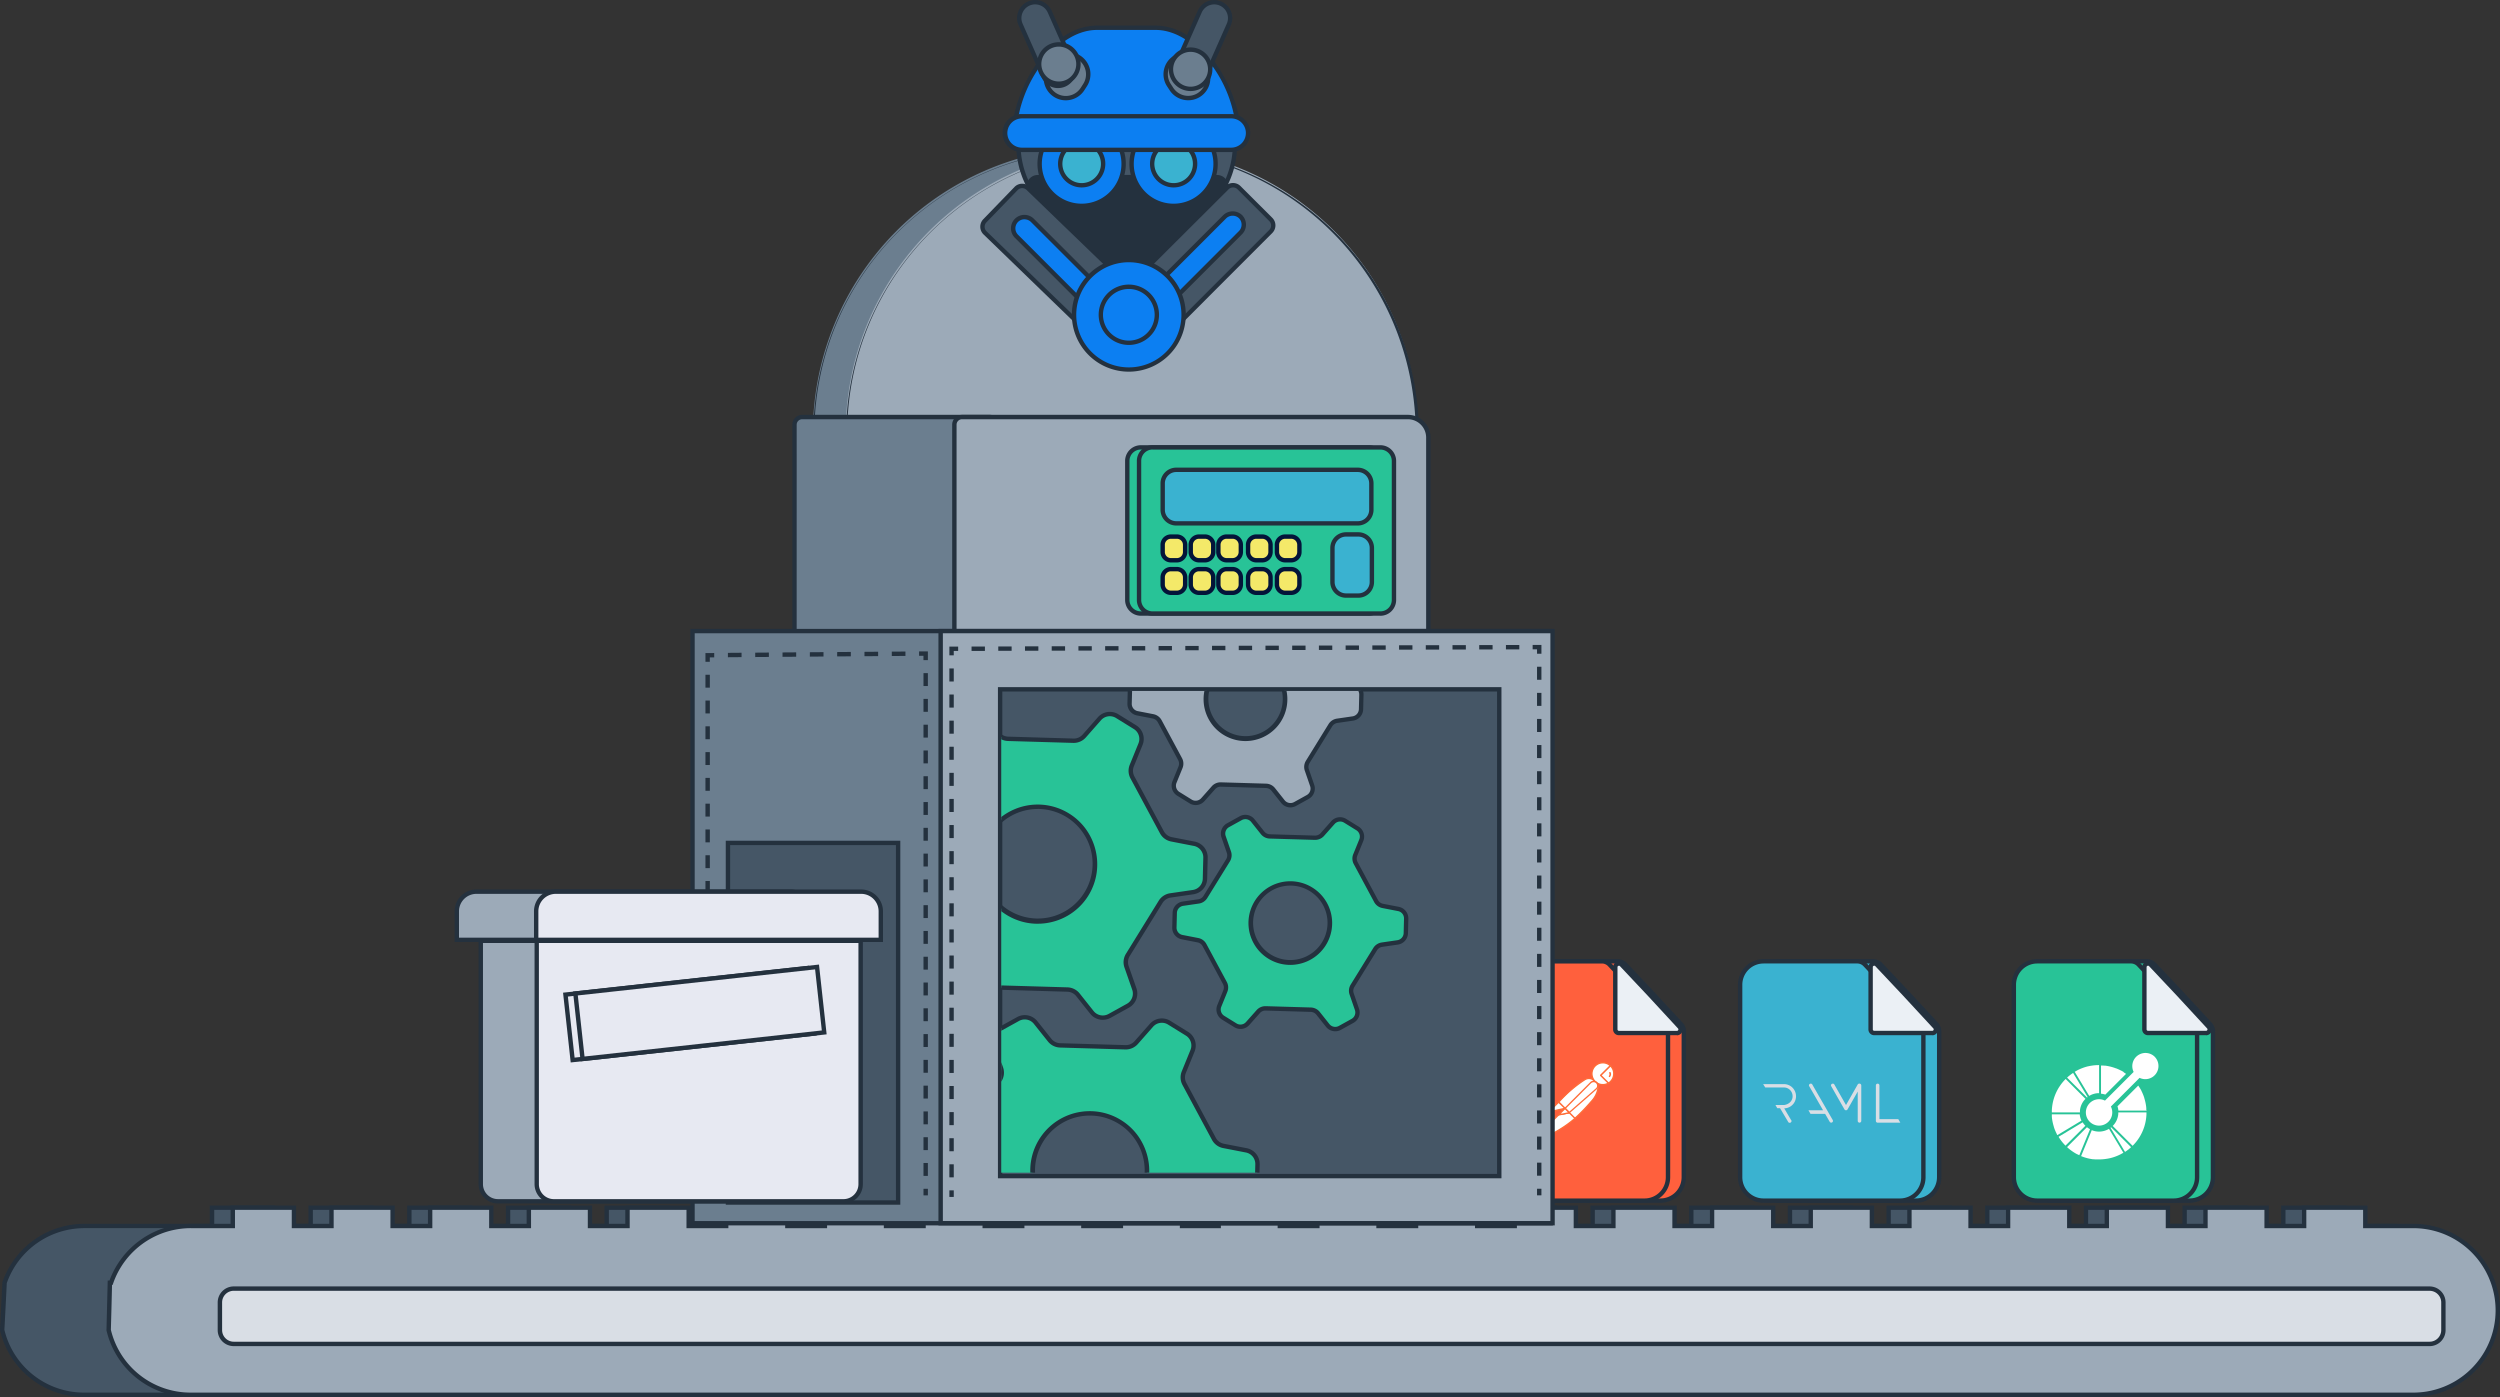 <svg xmlns="http://www.w3.org/2000/svg" xmlns:xlink="http://www.w3.org/1999/xlink" width="379.708" height="212.181" viewBox="0 0 379.708 212.181"><rect x="0" y="0" width="379.708" height="212.181" fill="#333333" stroke="none"/><defs><clipPath id="a"><path d="M4035.36,6084.246h-61.889v-73.167h61.889Z" transform="translate(-3973.471 -6011.079)" fill="none"></path></clipPath></defs><g transform="translate(-372.738 -2865.346)"><g transform="translate(372.738 2865.346)"><g transform="translate(123.458 22.322)"><path d="M3801.83,5558.858a43.458,43.458,0,1,1,12.729,30.73A43.458,43.458,0,0,1,3801.83,5558.858Z" transform="translate(-3801.83 -5515.397)" fill="#6b7e8f"></path><path d="M3843.716,5601.125a43.507,43.507,0,1,1,16.767-3.312A43.506,43.506,0,0,1,3843.716,5601.125Zm0-86.917a43.174,43.174,0,1,0,30.48,12.646,43.173,43.173,0,0,0-30.48-12.646Z" transform="translate(-3800.259 -5513.868)" fill="#24313e"></path></g><g transform="translate(128.434 22.323)"><path d="M3831.69,5558.858a43.458,43.458,0,1,1,12.728,30.73A43.458,43.458,0,0,1,3831.69,5558.858Z" transform="translate(-3831.69 -5515.397)" fill="#9caab8"></path><path d="M3873.585,5601.125a43.507,43.507,0,1,1,16.767-3.312,43.506,43.506,0,0,1-16.767,3.313Zm0-86.917a43.174,43.174,0,1,0,30.479,12.646,43.174,43.174,0,0,0-30.479-12.646Z" transform="translate(-3830.121 -5513.868)" fill="#24313e"></path></g><g transform="translate(0 183.099)"><path d="M3239.189,6484.7v-2.776h-9.29v2.776h-5.7v-2.776h-9.287v2.776h-5.7v-2.776h-9.29v2.776h-5.7v-2.776h-9.286v2.776h-5.7v-2.776h-9.29v2.776h-5.693v-2.776h-9.29v2.776h-5.7v-2.776h-9.29v2.776h-5.7v-2.776h-9.29v2.776h-5.7v-2.776h-9.284v2.776h-5.7v-2.776h-9.29v2.776h-19.388a12.818,12.818,0,0,0-12.115,8.617l-.179,3.593-.179,3.593h0a12.825,12.825,0,0,0,12.473,9.84h350.585a12.82,12.82,0,1,0,0-25.639h-7.305v-2.777h-9.287v2.777h-5.7v-2.777h-9.286v2.777h-5.7v-2.777h-9.286v2.777h-5.7v-2.777h-9.29v2.777h-5.7v-2.777h-9.286v2.776h-5.7v-2.776h-9.29v2.776h-5.7v-2.776H3319.7v2.776H3314v-2.776h-9.286v2.776h-5.7v-2.776h-9.29v2.776h-5.7v-2.776h-9.286v2.776h-5.707v-2.776h-9.29v2.776h-5.7v-2.776h-9.286v2.776h-5.565Z" transform="translate(-3062.817 -6481.603)" fill="#455666"></path><path d="M3424.532,6509.018H3073.948a13.1,13.1,0,0,1-12.8-10.092l-.006-.023-.006-.023v-.048l.181-3.617.18-3.617.008-.022.008-.022a13.177,13.177,0,0,1,12.43-8.838H3093v-2.776h9.956v2.776h5.033v-2.776h9.953v2.776h5.033v-2.776h9.957v2.776h5.033v-2.776h9.953v2.776h5.033v-2.776h9.957v2.776h5.03v-2.776h9.962v2.776h5.033v-2.776h9.953v2.775h5.033v-2.775h9.957v2.775h5.033v-2.775h9.953v2.775h5.033v-2.775h9.957v2.775h4.9v-2.775h9.953v2.775h5.033v-2.775h9.957v2.775h5.033v-2.775h9.953v2.775h5.032v-2.775h9.957v2.775h5.033v-2.775h9.953v2.775h5.033v-2.775h9.953v2.775h5.033v-2.775h9.957v2.775h5.033v-2.775h9.943v2.775h5.033v-2.775h9.957v2.775h5.033v-2.775h9.953v2.775h5.033v-2.775h9.953v2.775h5.033v-2.775h9.957v2.775h6.971a13.153,13.153,0,1,1,0,26.306Zm-362.723-10.2a12.436,12.436,0,0,0,12.138,9.535h350.584a12.486,12.486,0,0,0,0-24.972h-7.638V6480.6h-8.622v2.777H3401.9V6480.6h-8.62v2.777h-6.366V6480.6h-8.62v2.777h-6.366V6480.6h-8.622v2.777h-6.366V6480.6h-8.619v2.777h-6.36V6480.6h-8.623v2.777h-6.366V6480.6h-8.62v2.777h-6.366V6480.6h-8.619v2.777H3297V6480.6h-8.623v2.777h-6.366V6480.6h-8.62v2.777h-6.366V6480.6H3258.4v2.777h-6.366V6480.6h-8.62v2.777h-6.233V6480.6h-8.624v2.777h-6.366V6480.6h-8.62v2.777H3207.2V6480.6h-8.623v2.777h-6.366V6480.6h-8.62v2.777h-6.366V6480.6H3168.6v2.777h-6.363V6480.6h-8.617v2.777h-6.366V6480.6h-8.619v2.777h-6.366V6480.6h-8.623v2.777h-6.366V6480.6h-8.62v2.777H3102.3V6480.6h-8.622v2.777h-19.722a12.5,12.5,0,0,0-11.785,8.347l-.176,3.549Z" transform="translate(-3061.14 -6479.939)" fill="#24313e"></path></g><g transform="translate(16.17 183.097)"><path d="M3323.17,6484.7v-2.776h-9.29v2.776h-5.7v-2.776H3298.9v2.776h-5.7v-2.776h-9.29v2.776h-5.7v-2.776h-9.289v2.776h-5.7v-2.776h-9.29v2.776h-5.7v-2.776h-9.289v2.776h-5.7v-2.776h-9.286v2.776h-5.693v-2.776h-9.29v2.776h-5.7v-2.776h-9.29v2.776h-5.7v-2.776H3179v2.776h-6.372a12.824,12.824,0,0,0-12.115,8.617h-.179l-.089,3.593-.09,3.593h0a12.825,12.825,0,0,0,12.473,9.84H3510.2a12.82,12.82,0,0,0,0-25.639h-7.305v-2.777h-9.29v2.777h-5.7v-2.777h-9.286v2.777h-5.7v-2.777h-9.287v2.777h-5.7v-2.777h-9.29v2.777h-5.7v-2.777h-9.286v2.777h-5.7v-2.776h-9.294v2.776h-5.7v-2.776h-9.286v2.776h-5.7v-2.776h-9.287v2.776h-5.7v-2.776h-9.29v2.776H3368v-2.776h-9.286v2.776h-5.7v-2.776h-9.29v2.776h-5.7v-2.776h-9.286v2.776h-5.565Z" transform="translate(-3159.814 -6481.601)" fill="#9caab8"></path><path d="M3508.523,6509.017H3170.949a13.1,13.1,0,0,1-12.8-10.092l-.006-.021,0-.021v-.044l.094-3.755.094-3.754h.269a13.17,13.17,0,0,1,12.35-8.617h6.042v-2.776h9.957v2.776h5.032v-2.776h9.953v2.776h5.033v-2.776h9.957v2.776h5.033v-2.776h9.953v2.776h5.033v-2.776h9.957v2.776h5.03v-2.776h9.957v2.776h5.033v-2.775h9.953v2.775h5.033v-2.775h9.957v2.775h5.033v-2.775h9.953v2.775h5.033v-2.775h9.957v2.775h4.9v-2.775h9.953v2.775h5.033v-2.775h9.957v2.775h5.033v-2.775h9.953v2.775h5.033v-2.775h9.956v2.775h5.033v-2.775h9.953v2.775h5.033v-2.775h9.953v2.775h5.033v-2.775h9.956v2.775h5.033v-2.775h9.953v2.775h5.033v-2.775h9.957v2.775h5.033v-2.775h9.953v2.775h5.033v-2.775h9.953v2.775h5.033v-2.775h9.957v2.775h6.972a13.153,13.153,0,0,1,0,26.306Zm-349.71-10.205a12.438,12.438,0,0,0,12.139,9.539h337.572a12.486,12.486,0,1,0,0-24.972h-7.638V6480.6h-8.622v2.777H3485.9V6480.6h-8.621v2.777h-6.366V6480.6h-8.62v2.777h-6.367V6480.6H3447.3v2.777h-6.366V6480.6h-8.62v2.777h-6.366V6480.6h-8.622v2.777h-6.366V6480.6h-8.62v2.777h-6.367V6480.6h-8.62v2.777h-6.366V6480.6h-8.622v2.777H3366V6480.6h-8.62v2.777h-6.366V6480.6h-8.623v2.777h-6.366V6480.6h-8.62v2.777h-6.233V6480.6h-8.622v2.777h-6.366V6480.6h-8.618v2.777H3291.2V6480.6h-8.623v2.777h-6.366V6480.6h-8.619v2.777h-6.366V6480.6H3252.6v2.777h-6.363V6480.6h-8.622v2.777h-6.366V6480.6h-8.62v2.777h-6.366V6480.6h-8.626v2.777h-6.366V6480.6h-8.62v2.777h-6.366V6480.6h-8.623v2.777h-6.709a12.482,12.482,0,0,0-10.587,5.866,12.35,12.35,0,0,0-1.208,2.526l-.039.112-.039.113h-.09l-.085,3.409Z" transform="translate(-3158.142 -6479.936)" fill="#24313e"></path></g><g transform="translate(33.064 195.383)"><path d="M3263.607,6564.066H3597.12a2.1,2.1,0,0,0,2.1-2.1v-4.206a2.1,2.1,0,0,0-2.1-2.1H3263.607a2.1,2.1,0,0,0-2.1,2.1v4.2a2.1,2.1,0,0,0,2.1,2.1Z" transform="translate(-3261.171 -6555.331)" fill="#d9dee5"></path><path d="M3595.453,6562.734H3261.936a2.435,2.435,0,0,1-2.434-2.434v-4.2a2.435,2.435,0,0,1,2.434-2.434h333.512a2.437,2.437,0,0,1,2.434,2.434v4.205a2.435,2.435,0,0,1-2.434,2.433Zm-333.513-8.405a1.77,1.77,0,0,0-1.766,1.767v4.2a1.768,1.768,0,0,0,1.766,1.767h333.512a1.768,1.768,0,0,0,1.767-1.765V6556.1a1.77,1.77,0,0,0-1.767-1.767H3261.936Z" transform="translate(-3259.503 -6553.663)" fill="#24313e"></path></g><g transform="translate(148.889)"><g transform="translate(5.453 22.097)"><path d="M4022.021,5514.02a13.577,13.577,0,0,1-4.814,10.2,18.11,18.11,0,0,1-23.256.015,13.561,13.561,0,0,1-4.829-10.218" transform="translate(-3988.786 -5514.02)" fill="#455666"></path><path d="M4003.913,5528.789a17.971,17.971,0,0,1-11.871-4.331,13.893,13.893,0,0,1-4.924-10.437h.667a13.236,13.236,0,0,0,4.73,9.967,17.752,17.752,0,0,0,22.78,0,13.245,13.245,0,0,0,4.722-9.967h.667a13.907,13.907,0,0,1-4.921,10.438,17.919,17.919,0,0,1-11.85,4.33Z" transform="translate(-3987.117 -5514.02)" fill="#24313e"></path></g><g transform="translate(7.023 26.576)"><path d="M3998.984,5545.26l6.884,6.8,6.885,6.8a1.39,1.39,0,0,0,1.948,0l6.72-6.8,6.722-6.8a1.372,1.372,0,0,0,0-1.944h0a1.4,1.4,0,0,0-.975-.392h-27.213a1.387,1.387,0,0,0-1.372,1.391,1.356,1.356,0,0,0,.4.949Z" transform="translate(-3998.246 -5542.585)" fill="#24313e"></path><path d="M4012.058,5557.915a1.726,1.726,0,0,1-.646-.122,1.683,1.683,0,0,1-.564-.367l-6.885-6.8-6.886-6.8a1.68,1.68,0,0,1-.5-1.183,1.724,1.724,0,0,1,1.7-1.727H4025.5a1.7,1.7,0,0,1,1.208,2.913l-6.72,6.8-6.721,6.8a1.711,1.711,0,0,1-.564.369A1.742,1.742,0,0,1,4012.058,5557.915Zm-14.507-14.559,6.884,6.8,6.884,6.8a1.06,1.06,0,0,0,1.48,0l6.719-6.8,6.719-6.8a1.029,1.029,0,0,0-.336-1.694,1.061,1.061,0,0,0-.4-.082H3998.29a1.056,1.056,0,0,0-1.038,1.056,1.017,1.017,0,0,0,.3.715Z" transform="translate(-3996.578 -5540.918)" fill="#24313e"></path></g><g transform="translate(19.952 27.793)"><path d="M4083.629,5574.332l-3.338-3.338-3.338-3.338,8.531-8.509,8.531-8.509a1.3,1.3,0,0,1,1.8,0h0l2.42,2.419,2.42,2.42a1.3,1.3,0,0,1,0,1.806h0l-8.515,8.521Z" transform="translate(-4076.478 -5549.926)" fill="#455666"></path><path d="M4081.266,5573.117l-3.573-3.574-3.574-3.573,8.648-8.63,8.649-8.631a1.624,1.624,0,0,1,2.268,0l2.424,2.42,2.425,2.423a1.629,1.629,0,0,1,0,2.274l-8.636,8.642Zm-6.2-7.146,3.1,3.1,3.1,3.1,8.4-8.4,8.4-8.4a.952.952,0,0,0,.269-.668.969.969,0,0,0-.274-.671l-2.42-2.42-2.419-2.419a.954.954,0,0,0-.666-.269.967.967,0,0,0-.668.272l-8.411,8.388Z" transform="translate(-4074.119 -5548.247)" fill="#24313e"></path></g><g transform="translate(0 27.914)"><path d="M3980.665,5568l-3.28,3.388-3.28,3.388-8.664-8.38-8.664-8.38a1.308,1.308,0,0,1,0-1.807h0l2.383-2.463,2.384-2.464a1.285,1.285,0,0,1,1.806,0h0l8.657,8.356Z" transform="translate(-3956.081 -5550.589)" fill="#455666"></path><path d="M3972.446,5573.6l-8.785-8.5-8.784-8.5a1.641,1.641,0,0,1-.009-2.276l2.383-2.464,2.384-2.464a1.624,1.624,0,0,1,2.28-.005l8.777,8.469,8.777,8.469-3.511,3.63Zm-11.669-24a.954.954,0,0,0-.356.068.918.918,0,0,0-.312.206l-2.38,2.46-2.38,2.46a.973.973,0,0,0,0,1.345l8.54,8.26,8.54,8.26,3.047-3.15,3.047-3.15-8.538-8.241-8.538-8.241a.959.959,0,0,0-.673-.276Z" transform="translate(-3954.415 -5548.938)" fill="#24313e"></path></g><g transform="translate(4.777 3.876)"><path d="M3985.1,5423.265h0a20.086,20.086,0,0,1,3.71-10.868c2.29-3.267,5.447-5.666,8.921-5.666h8.873c3.473,0,6.631,2.4,8.921,5.665a20.094,20.094,0,0,1,3.71,10.869h0" transform="translate(-3984.758 -5406.395)" fill="#0c7ff2"></path><path d="M4017.894,5421.6h-.667a19.475,19.475,0,0,0-3.71-10.778c-2.259-3.158-5.336-5.423-8.59-5.423h-8.873c-3.254,0-6.328,2.265-8.589,5.423a19.469,19.469,0,0,0-3.71,10.778h-.667a17.718,17.718,0,0,1,1.013-5.6,21.99,21.99,0,0,1,2.758-5.46,15.63,15.63,0,0,1,4.342-4.308,9.051,9.051,0,0,1,4.851-1.5h8.873a9.052,9.052,0,0,1,4.852,1.5,15.629,15.629,0,0,1,4.342,4.309,21.952,21.952,0,0,1,2.758,5.46,17.71,17.71,0,0,1,1.017,5.6Z" transform="translate(-3983.088 -5404.729)" fill="#24313e"></path></g><g transform="translate(8.681 18.167)"><path d="M4014.942,5492.54a6.371,6.371,0,1,1-4.505,1.866A6.371,6.371,0,0,1,4014.942,5492.54Z" transform="translate(-4008.221 -5492.189)" fill="#0c7ff2"></path><path d="M4013.269,5503.941a6.711,6.711,0,1,1,4.74-1.965A6.71,6.71,0,0,1,4013.269,5503.941Zm0-12.744a6.044,6.044,0,1,0,4.269,1.77,6.045,6.045,0,0,0-4.269-1.77Z" transform="translate(-4006.551 -5490.517)" fill="#24313e"></path></g><g transform="translate(11.808 21.285)"><path d="M4030.53,5511.24a3.253,3.253,0,1,1-2.3.953A3.252,3.252,0,0,1,4030.53,5511.24Z" transform="translate(-4026.935 -5510.891)" fill="#3ab2d0"></path><path d="M4028.858,5516.407a3.592,3.592,0,1,1,2.536-1.048,3.592,3.592,0,0,1-2.536,1.048Zm0-6.509a2.924,2.924,0,1,0,2.065.856,2.924,2.924,0,0,0-2.065-.856Z" transform="translate(-4025.266 -5509.222)" fill="#24313e"></path></g><g transform="translate(22.645 18.164)"><path d="M4098.731,5492.54a6.371,6.371,0,1,1-4.505,1.866,6.37,6.37,0,0,1,4.505-1.866Z" transform="translate(-4092.008 -5492.186)" fill="#0c7ff2"></path><path d="M4097.058,5503.94a6.713,6.713,0,1,1,4.739-1.966A6.713,6.713,0,0,1,4097.058,5503.94Zm0-12.744a6.045,6.045,0,1,0,4.269,1.771,6.045,6.045,0,0,0-4.269-1.771Z" transform="translate(-4090.337 -5490.513)" fill="#24313e"></path></g><g transform="translate(25.776 21.285)"><path d="M4114.31,5511.24a3.253,3.253,0,1,1-2.3.953A3.253,3.253,0,0,1,4114.31,5511.24Z" transform="translate(-4110.722 -5510.891)" fill="#3ab2d0"></path><path d="M4112.648,5516.407a3.593,3.593,0,1,1,2.536-1.048,3.593,3.593,0,0,1-2.536,1.048Zm0-6.509a2.924,2.924,0,1,0,2.064.856A2.923,2.923,0,0,0,4112.648,5509.9Z" transform="translate(-4109.055 -5509.221)" fill="#24313e"></path></g><g transform="translate(3.376 17.323)"><path d="M3979.217,5487.37h31.849a2.547,2.547,0,0,1,2.555,2.536v.022h0a2.555,2.555,0,0,1-2.555,2.551h-31.849a2.551,2.551,0,0,1-2.555-2.546h0a2.55,2.55,0,0,1,2.546-2.555h.008Z" transform="translate(-3976.327 -5487.039)" fill="#0c7ff2"></path><path d="M3977.548,5491.146a2.886,2.886,0,0,1-.329-5.753v-.019h32.194a2.883,2.883,0,0,1,2.879,2.868v.024a2.892,2.892,0,0,1-2.888,2.883H3977.55Zm0-5.106a2.219,2.219,0,0,0,0,4.436h31.854a2.224,2.224,0,0,0,2.22-2.218v-.022a2.217,2.217,0,0,0-2.214-2.2h-31.857Z" transform="translate(-3974.66 -5485.374)" fill="#24313e"></path></g><g transform="translate(9.626 7.932)"><path d="M4014.605,5433.025l.186-.292.186-.291a3.027,3.027,0,0,1,4.181-.922h0a3.027,3.027,0,0,1,.922,4.181l-.187.292-.186.292a3.027,3.027,0,0,1-4.181.923h0a3.026,3.026,0,0,1-.922-4.181Z" transform="translate(-4013.801 -5430.711)" fill="#6b7e8f"></path><path d="M4015.5,5436.358a3.323,3.323,0,0,1-.934-.134,3.363,3.363,0,0,1-1.892-5.037l.187-.292.186-.292a3.36,3.36,0,1,1,5.664,3.616l-.186.292-.186.292a3.337,3.337,0,0,1-2.109,1.472,3.377,3.377,0,0,1-.729.082Zm.384-6.638a2.7,2.7,0,0,0-2.275,1.246l-.186.292-.186.292a2.693,2.693,0,1,0,4.54,2.9l.186-.292.186-.292a2.69,2.69,0,0,0-2.266-4.143Z" transform="translate(-4012.143 -5429.051)" fill="#24313e"></path></g><g transform="translate(27.828 7.917)"><path d="M4124.784,5431.455h0a3.015,3.015,0,0,1,4.167.9l.007.012.008.012.188.289.188.288a3.015,3.015,0,0,1-.891,4.167l-.014.009-.014.009h0a3.032,3.032,0,0,1-4.182-.927l-.189-.288-.188-.288a3.014,3.014,0,0,1,.892-4.167l.014-.01Z" transform="translate(-4123.042 -5430.636)" fill="#6b7e8f"></path><path d="M4125.128,5436.276a3.381,3.381,0,0,1-1.6-.4,3.338,3.338,0,0,1-1.245-1.152l-.187-.286-.188-.287a3.34,3.34,0,0,1,.991-4.63l.014-.009.014-.009a3.341,3.341,0,0,1,4.626,1l.009.015.009.014.187.286.187.286a3.342,3.342,0,0,1-.99,4.63l-.016.011-.015.01a3.349,3.349,0,0,1-1.8.522Zm-.393-6.641a2.654,2.654,0,0,0-.75.108,2.686,2.686,0,0,0-.7.323l-.011,0-.01.006a2.718,2.718,0,0,0-.757.732,2.674,2.674,0,0,0-.043,2.979l.188.288.187.287a2.705,2.705,0,0,0,3.724.828l.013-.008.012-.007a2.677,2.677,0,0,0,.793-3.711l-.2-.3-.2-.3a2.66,2.66,0,0,0-1.687-1.17,2.712,2.712,0,0,0-.572-.062Z" transform="translate(-4121.371 -5428.963)" fill="#24313e"></path></g><g transform="translate(5.583 0)"><path d="M3991.344,5383.68h0a2.419,2.419,0,0,1,3.191,1.232l1.742,3.938,1.742,3.937a2.418,2.418,0,0,1-1.232,3.19h0a2.419,2.419,0,0,1-3.191-1.233l-1.742-3.937-1.742-3.937a2.42,2.42,0,0,1,1.233-3.191Z" transform="translate(-3989.568 -5383.14)" fill="#455666"></path><path d="M3994.134,5394.852a2.744,2.744,0,0,1-2.518-1.641l-1.742-3.937-1.742-3.938a2.748,2.748,0,0,1,1.4-3.629h0a2.747,2.747,0,0,1,3.63,1.4l1.742,3.937,1.743,3.938a2.756,2.756,0,0,1-1.4,3.63,2.773,2.773,0,0,1-1.112.237Zm-3.488-12.715a2.057,2.057,0,0,0-.423.045,2.088,2.088,0,0,0-.418.135h0a2.082,2.082,0,0,0-1.063,2.75l1.742,3.938,1.742,3.937a2.088,2.088,0,0,0,3.82-1.687l-1.742-3.937-1.742-3.937a2.074,2.074,0,0,0-.784-.913,2.1,2.1,0,0,0-1.128-.328Z" transform="translate(-3987.896 -5381.47)" fill="#24313e"></path></g><g transform="translate(8.613 6.408)"><path d="M4011.086,5421.94a2.975,2.975,0,1,1-2.1.872,2.976,2.976,0,0,1,2.1-.872Z" transform="translate(-4007.768 -5421.599)" fill="#6b7e8f"></path><path d="M4009.415,5426.561a3.314,3.314,0,1,1,2.339-.968A3.314,3.314,0,0,1,4009.415,5426.561Zm0-5.953a2.647,2.647,0,1,0,1.868.775,2.647,2.647,0,0,0-1.868-.775Z" transform="translate(-4006.099 -5419.932)" fill="#24313e"></path></g><g transform="translate(29.291 0.01)"><path d="M4132.32,5392.856l1.744-3.938,1.745-3.937a2.414,2.414,0,0,1,3.185-1.233h0a2.415,2.415,0,0,1,1.233,3.185h0l-1.743,3.941-1.742,3.94a2.42,2.42,0,0,1-3.188,1.237h0a2.419,2.419,0,0,1-1.231-3.191h0Z" transform="translate(-4131.78 -5383.203)" fill="#455666"></path><path d="M4132.87,5394.92a2.714,2.714,0,0,1-.565-.059,2.808,2.808,0,0,1-.547-.177,2.764,2.764,0,0,1-1.407-3.63l.02-.042.02-.042,1.726-3.9,1.726-3.9a2.743,2.743,0,0,1,3.61-1.41l.016.007.015.007a2.7,2.7,0,0,1,.866.609,2.742,2.742,0,0,1,.522,3.008l0,.008v.009l-1.739,3.933-1.738,3.934a2.755,2.755,0,0,1-2.522,1.642Zm-1.94-3.52a2.086,2.086,0,0,0,3.85,1.608l1.746-3.952,1.747-3.952a2.043,2.043,0,0,0,.172-.78,2.079,2.079,0,0,0-1.229-1.945l-.015-.006-.015-.007a2.03,2.03,0,0,0-.78-.17,2.075,2.075,0,0,0-1.951,1.24l-1.762,3.98Z" transform="translate(-4130.119 -5381.534)" fill="#24313e"></path></g><g transform="translate(28.625 7.202)"><path d="M4131.136,5426.71a2.974,2.974,0,1,1-2.1.871,2.972,2.972,0,0,1,2.1-.871Z" transform="translate(-4127.825 -5426.37)" fill="#6b7e8f"></path><path d="M4129.475,5431.33a3.314,3.314,0,1,1,2.339-.967A3.315,3.315,0,0,1,4129.475,5431.33Zm0-5.952a2.645,2.645,0,1,0,1.868.774A2.644,2.644,0,0,0,4129.475,5425.378Z" transform="translate(-4126.158 -5424.702)" fill="#24313e"></path></g><g transform="translate(19.795 32.095)"><path d="M4094.548,5576.475a1.719,1.719,0,0,1,0,2.42l-8.206,8.2-8.2,8.2a1.716,1.716,0,0,1-2.551-2.295l.039-.04.04-.039h.046l8.2-8.2,8.2-8.2a1.728,1.728,0,0,1,2.435-.046h0Z" transform="translate(-4074.815 -5575.662)" fill="#0c7ff2"></path><path d="M4075.2,5594.536a2.048,2.048,0,0,1-1.523-3.418l.094-.095.094-.094h.046l8.152-8.151,8.152-8.152a2.064,2.064,0,0,1,2.9-.051l.048.046.048.046v.015a2.057,2.057,0,0,1-.089,2.791l-8.2,8.2-8.2,8.2a2.031,2.031,0,0,1-.7.5,2.054,2.054,0,0,1-.823.167Zm-1.055-2.94a1.383,1.383,0,0,0,2.083,1.817l.006-.008.007-.005,8.2-8.2,8.2-8.2a1.389,1.389,0,0,0,0-1.948l-.016-.016-.015-.016a1.4,1.4,0,0,0-1.927.071l-8.251,8.252-8.251,8.252h-.043Z" transform="translate(-4073.149 -5574.002)" fill="#24313e"></path></g><g transform="translate(4.667 32.643)"><path d="M4003.688,5598.61h0a1.721,1.721,0,0,1-2.426,0l-8.2-8.2-8.2-8.2a1.706,1.706,0,0,1,0-2.413h0a1.718,1.718,0,0,1,2.42,0l8.2,8.2,8.2,8.2a1.71,1.71,0,0,1,.011,2.42l-.005.005-.006,0a.017.017,0,0,0,0-.006.008.008,0,0,0,0-.008.01.01,0,0,0-.006-.006Z" transform="translate(-3984.044 -5578.962)" fill="#0c7ff2"></path><path d="M4000.819,5597.781a2.046,2.046,0,0,1-1.448-.595l-8.2-8.2-8.2-8.2a2.042,2.042,0,0,1,2.891-2.885l8.2,8.2,8.2,8.2a2.039,2.039,0,0,1,.114,2.779v.009l-.05.049-.05.049h0l-.01.01-.01.01,0,0-.005,0a2.042,2.042,0,0,1-.67.433,2.07,2.07,0,0,1-.765.145Zm-16.394-19.807a1.375,1.375,0,0,0-.975,2.346l8.2,8.2,8.2,8.2a1.393,1.393,0,0,0,1.956,0l.059-.06.061-.061a1.389,1.389,0,0,0,.283-.93,1.372,1.372,0,0,0-.4-.888l-8.2-8.2-8.2-8.2a1.381,1.381,0,0,0-.973-.4Z" transform="translate(-3982.383 -5577.31)" fill="#24313e"></path></g><g transform="translate(13.904 39.143)"><path d="M4048.237,5618.44a8.308,8.308,0,1,1-5.877,2.434,8.308,8.308,0,0,1,5.877-2.434Z" transform="translate(-4039.577 -5618.083)" fill="#0c7ff2"></path><path d="M4046.572,5633.72a8.654,8.654,0,1,1,6.109-2.535,8.655,8.655,0,0,1-6.109,2.535Zm0-16.621a7.985,7.985,0,1,0,5.638,2.338,7.984,7.984,0,0,0-5.638-2.338Z" transform="translate(-4037.906 -5616.411)" fill="#24313e"></path></g><g transform="translate(17.976 43.22)"><path d="M4068.551,5642.81a4.249,4.249,0,1,1-3,1.245,4.249,4.249,0,0,1,3-1.245Z" transform="translate(-4063.957 -5642.467)" fill="#0c7ff2"></path><path d="M4066.879,5649.97a4.585,4.585,0,1,1,3.243-1.346,4.585,4.585,0,0,1-3.243,1.346Zm0-8.5a3.921,3.921,0,1,0,2.767,1.148,3.921,3.921,0,0,0-2.767-1.148Z" transform="translate(-4062.289 -5640.798)" fill="#24313e"></path></g></g><g transform="translate(227.577 145.673)"><path d="M4456.315,6268.058v22.162a3.543,3.543,0,0,1-3.549,3.549h-20.737a3.543,3.543,0,0,1-3.549-3.549v-29.255a3.549,3.549,0,0,1,3.549-3.549h14.244a1.607,1.607,0,0,1,1.168.5l2.028,2.153,2.029,2.154,2.193,2.371,2.193,2.371a1.609,1.609,0,0,1,.426,1.088Z" transform="translate(-4428.154 -6257.083)" fill="#ff603d"></path><path d="M4451.106,6292.434h-20.737a3.883,3.883,0,0,1-3.879-3.879V6259.3a3.884,3.884,0,0,1,3.882-3.882h14.246a1.944,1.944,0,0,1,1.409.608l2.029,2.153,2.029,2.154,2.193,2.372,2.2,2.371a1.929,1.929,0,0,1,.515,1.315v22.162a3.884,3.884,0,0,1-3.879,3.88Zm-20.735-36.351a3.22,3.22,0,0,0-3.216,3.216v29.255a3.218,3.218,0,0,0,3.213,3.214h20.737a3.219,3.219,0,0,0,3.213-3.214v-22.161a1.268,1.268,0,0,0-.337-.862l-2.193-2.371-2.194-2.371-2.028-2.152-2.027-2.153a1.276,1.276,0,0,0-.924-.4h-14.246Z" transform="translate(-4426.49 -6255.417)" fill="#24313e"></path></g><g transform="translate(225.177 145.673)"><path d="M4441.915,6268.058v22.162a3.543,3.543,0,0,1-3.549,3.549h-20.737a3.543,3.543,0,0,1-3.549-3.549v-29.255a3.548,3.548,0,0,1,3.549-3.549h14.245a1.605,1.605,0,0,1,1.167.5l2.028,2.153,2.029,2.154,2.193,2.371,2.193,2.371a1.6,1.6,0,0,1,.316.5,1.568,1.568,0,0,1,.115.584Z" transform="translate(-4413.754 -6257.083)" fill="#ff603d"></path><path d="M4436.707,6292.434H4415.97a3.882,3.882,0,0,1-3.88-3.879V6259.3a3.884,3.884,0,0,1,3.882-3.882h14.245a1.947,1.947,0,0,1,1.41.608l2.029,2.153,2.029,2.154,2.194,2.372,2.194,2.371a1.927,1.927,0,0,1,.516,1.315v22.162a3.884,3.884,0,0,1-3.879,3.88Zm-20.735-36.351a3.222,3.222,0,0,0-3.216,3.216v29.255a3.219,3.219,0,0,0,3.213,3.214h20.737a3.217,3.217,0,0,0,3.213-3.213v-22.162a1.257,1.257,0,0,0-.337-.862l-2.194-2.371-2.192-2.371-2.028-2.152-2.027-2.153a1.277,1.277,0,0,0-.925-.4H4415.97Z" transform="translate(-4412.09 -6255.417)" fill="#24313e"></path></g><g transform="translate(244.999 146.02)"><path d="M4542.374,6270.07h-8.822a.547.547,0,0,1-.546-.547v-9.456a.546.546,0,0,1,.944-.375l2.1,2.232,2.1,2.233,2.31,2.5,2.31,2.5a.548.548,0,0,1-.4.92Z" transform="translate(-4532.675 -6259.182)" fill="#ebf0f5"></path><path d="M4540.713,6268.73h-8.824a.88.88,0,0,1-.88-.88V6258.4a.879.879,0,0,1,1.52-.6l2.1,2.234,2.1,2.233,2.311,2.5,2.311,2.5a.878.878,0,0,1-.646,1.478Zm-8.817-10.551a.234.234,0,0,0-.049.005l-.035.011a.234.234,0,0,0-.081.056.2.2,0,0,0-.051.142v9.456a.214.214,0,0,0,.214.214h8.821a.2.2,0,0,0,.138-.05.228.228,0,0,0,.057-.082.241.241,0,0,0,.018-.095.2.2,0,0,0-.057-.136l-2.31-2.5-2.309-2.5-2.1-2.231-2.1-2.232a.22.22,0,0,0-.081-.054.193.193,0,0,0-.08,0Z" transform="translate(-4531.009 -6257.516)" fill="#24313e"></path></g><g transform="translate(266.361 145.673)"><path d="M4689.005,6268.058v22.162a3.543,3.543,0,0,1-3.548,3.549h-20.739a3.543,3.543,0,0,1-3.549-3.549v-29.255a3.549,3.549,0,0,1,3.549-3.549h14.245a1.605,1.605,0,0,1,1.167.5l2.028,2.153,2.029,2.154,2.193,2.371,2.193,2.371a1.633,1.633,0,0,1,.316.5,1.6,1.6,0,0,1,.116.584Z" transform="translate(-4660.844 -6257.083)" fill="#3ab2d0"></path><path d="M4683.8,6292.434h-20.738a3.884,3.884,0,0,1-3.879-3.88V6259.3a3.884,3.884,0,0,1,3.882-3.882h14.246a1.943,1.943,0,0,1,1.409.608l2.029,2.153,2.029,2.154,2.195,2.372,2.194,2.371a1.929,1.929,0,0,1,.515,1.315v22.162a3.884,3.884,0,0,1-3.88,3.881Zm-20.736-36.351a3.22,3.22,0,0,0-3.215,3.216v29.255a3.218,3.218,0,0,0,3.212,3.214H4683.8a3.219,3.219,0,0,0,3.213-3.214v-22.161a1.275,1.275,0,0,0-.337-.863l-2.193-2.37-2.193-2.371-2.028-2.152-2.028-2.153a1.27,1.27,0,0,0-.923-.4h-14.246Z" transform="translate(-4659.179 -6255.417)" fill="#24313e"></path></g><g transform="translate(263.961 145.673)"><path d="M4674.6,6268.058v22.162a3.543,3.543,0,0,1-3.549,3.549h-20.738a3.55,3.55,0,0,1-3.549-3.549v-29.254a3.549,3.549,0,0,1,3.549-3.549h14.245a1.606,1.606,0,0,1,1.167.5l2.029,2.154,2.029,2.154,2.194,2.371,2.193,2.371a1.632,1.632,0,0,1,.316.5,1.6,1.6,0,0,1,.114.584Z" transform="translate(-4646.443 -6257.083)" fill="#3ab2d0"></path><path d="M4669.4,6292.434h-20.738a3.883,3.883,0,0,1-3.879-3.879V6259.3a3.886,3.886,0,0,1,3.882-3.883h14.245a1.945,1.945,0,0,1,1.409.608l2.029,2.153,2.029,2.154,2.194,2.372,2.194,2.372a1.933,1.933,0,0,1,.515,1.314v22.163a3.884,3.884,0,0,1-3.879,3.88Zm-20.735-36.351a3.22,3.22,0,0,0-3.216,3.216v29.255a3.217,3.217,0,0,0,3.212,3.213H4669.4a3.219,3.219,0,0,0,3.213-3.213v-22.161a1.269,1.269,0,0,0-.087-.464,1.282,1.282,0,0,0-.25-.4l-2.193-2.371-2.193-2.371-2.028-2.153-2.028-2.153a1.273,1.273,0,0,0-.924-.4h-14.245Z" transform="translate(-4644.779 -6255.416)" fill="#24313e"></path></g><g transform="translate(283.779 146.018)"><path d="M4775.063,6270.07h-8.822a.547.547,0,0,1-.547-.547v-9.456a.547.547,0,0,1,.946-.375l2.1,2.233,2.1,2.233,2.31,2.5,2.31,2.5a.547.547,0,0,1-.4.92Z" transform="translate(-4765.359 -6259.18)" fill="#ebf0f5"></path><path d="M4773.394,6268.73h-8.82a.881.881,0,0,1-.881-.88V6258.4a.879.879,0,0,1,1.521-.6l2.1,2.233,2.1,2.232,2.312,2.5,2.311,2.5a.878.878,0,0,1-.645,1.478Zm-8.816-10.551a.2.2,0,0,0-.048,0,.2.2,0,0,0-.036.011.234.234,0,0,0-.081.057.2.2,0,0,0-.051.142v9.456a.216.216,0,0,0,.214.214h8.821a.2.2,0,0,0,.138-.05.241.241,0,0,0,.056-.081.223.223,0,0,0,.02-.1.2.2,0,0,0-.058-.135l-2.31-2.5-2.31-2.5-2.1-2.231-2.1-2.231a.238.238,0,0,0-.081-.055A.219.219,0,0,0,4764.578,6258.18Z" transform="translate(-4763.692 -6257.515)" fill="#24313e"></path></g><g transform="translate(307.942 145.673)"><path d="M4938.465,6268.058v22.162a3.549,3.549,0,0,1-3.549,3.548h-20.737a3.55,3.55,0,0,1-3.549-3.549v-29.254a3.548,3.548,0,0,1,3.548-3.549h14.245a1.6,1.6,0,0,1,1.166.5l2.029,2.154,2.029,2.154,2.193,2.371,2.193,2.371a1.613,1.613,0,0,1,.426,1.088Z" transform="translate(-4910.304 -6257.083)" fill="#28c397"></path><path d="M4933.257,6292.434h-20.738a3.884,3.884,0,0,1-3.88-3.88V6259.3a3.887,3.887,0,0,1,3.882-3.883h14.246a1.943,1.943,0,0,1,1.409.608l2.029,2.153,2.029,2.154,2.194,2.372,2.194,2.372a1.924,1.924,0,0,1,.516,1.315v22.162a3.884,3.884,0,0,1-3.879,3.88Zm-20.735-36.351a3.221,3.221,0,0,0-3.216,3.216v29.254a3.217,3.217,0,0,0,3.213,3.213h20.738a3.219,3.219,0,0,0,3.213-3.213v-22.161a1.289,1.289,0,0,0-.337-.867l-2.193-2.371-2.194-2.371-2.028-2.153-2.028-2.153a1.274,1.274,0,0,0-.925-.4H4912.52Z" transform="translate(-4908.639 -6255.416)" fill="#24313e"></path></g><g transform="translate(305.536 145.673)"><path d="M4924.065,6268.058v22.162a3.549,3.549,0,0,1-3.549,3.548h-20.738a3.55,3.55,0,0,1-3.549-3.549v-29.254a3.549,3.549,0,0,1,3.549-3.549h14.253a1.6,1.6,0,0,1,1.166.5l2.029,2.154,2.029,2.154,2.193,2.371,2.193,2.371a1.6,1.6,0,0,1,.426,1.088Z" transform="translate(-4895.896 -6257.083)" fill="#28c397"></path><path d="M4918.847,6292.434h-20.738a3.883,3.883,0,0,1-3.879-3.879V6259.3a3.887,3.887,0,0,1,3.882-3.883h14.244a1.941,1.941,0,0,1,1.41.608l2.029,2.153,2.029,2.154,2.194,2.372,2.194,2.372a1.925,1.925,0,0,1,.516,1.315v22.162a3.885,3.885,0,0,1-3.88,3.88Zm-20.735-36.351a3.221,3.221,0,0,0-3.216,3.216v29.254a3.218,3.218,0,0,0,3.212,3.213h20.738a3.217,3.217,0,0,0,3.213-3.213v-22.161a1.268,1.268,0,0,0-.337-.863l-2.193-2.371-2.193-2.372-2.028-2.152-2.028-2.153a1.272,1.272,0,0,0-.924-.4h-14.245Z" transform="translate(-4894.229 -6255.416)" fill="#24313e"></path></g><g transform="translate(325.362 146.018)"><path d="M5024.523,6270.07H5015.7a.547.547,0,0,1-.547-.547v-9.456a.548.548,0,0,1,.945-.375l2.1,2.233,2.1,2.233,2.31,2.5,2.31,2.5a.548.548,0,0,1-.4.92Z" transform="translate(-5014.82 -6259.181)" fill="#ebf0f5"></path><path d="M5022.854,6268.73h-8.821a.882.882,0,0,1-.88-.88V6258.4a.879.879,0,0,1,1.521-.6l2.1,2.233,2.1,2.232,2.311,2.5,2.311,2.5a.878.878,0,0,1-.646,1.478Zm-8.816-10.551a.169.169,0,0,0-.049,0,.23.23,0,0,0-.036.011.271.271,0,0,0-.08.057.207.207,0,0,0-.052.142v9.456a.215.215,0,0,0,.214.214h8.821a.208.208,0,0,0,.14-.05.229.229,0,0,0,.056-.082.209.209,0,0,0,.02-.095.2.2,0,0,0-.058-.135l-2.309-2.5-2.31-2.5-2.1-2.231-2.1-2.231a.229.229,0,0,0-.081-.055A.2.2,0,0,0,5014.038,6258.18Z" transform="translate(-5013.153 -6257.515)" fill="#24313e"></path></g><g transform="translate(236.741 163.788)"><path d="M4487.016,6364.613l-2.17,2.169-2.169,2.17-.612-.612-.611-.612c2.134-2.133,3.307-3.109,4.054-3.451S4486.572,6364.226,4487.016,6364.613Z" transform="translate(-4481.454 -6364.125)" fill="#fff"></path></g><g transform="translate(236.626 163.695)"><path d="M4482.109,6368.563a.084.084,0,0,1-.04-.008.107.107,0,0,1-.033-.022l-.617-.612-.617-.612a.1.1,0,0,1,0-.144c2.17-2.169,3.368-3.152,4.139-3.489s1.111-.028,1.569.384a.1.1,0,0,1,.023.033.1.1,0,0,1,.007.039.1.1,0,0,1-.007.04.131.131,0,0,1-.024.033l-2.169,2.165-2.169,2.166a.046.046,0,0,1-.027.021.071.071,0,0,1-.034.008Zm-1.079-1.327.54.54.54.541,2.093-2.093,2.093-2.093a1.053,1.053,0,0,0-1.422-.2,19.117,19.117,0,0,0-3.846,3.3Z" transform="translate(-4480.772 -6363.533)" fill="#ff6c37"></path></g><g transform="translate(238.026 164.337)"><path d="M4490.346,6372.946l-.591-.591-.59-.591,2.169-2.17,2.17-2.17c.581.587.437,1.355-.174,2.284A21.376,21.376,0,0,1,4490.346,6372.946Z" transform="translate(-4489.165 -6367.425)" fill="#fff"></path></g><g transform="translate(237.935 164.242)"><path d="M4489.885,6372.546a.1.1,0,0,1-.04-.007.118.118,0,0,1-.032-.024l-.591-.591-.591-.591a.058.058,0,0,1-.018-.032.174.174,0,0,1,0-.039.1.1,0,0,1,.008-.04.136.136,0,0,1,.022-.032l2.17-2.17,2.17-2.17a.1.1,0,0,1,.072-.031.1.1,0,0,1,.071.031,1.253,1.253,0,0,1,.305.436,1.272,1.272,0,0,1,.1.521,3.582,3.582,0,0,1-.946,1.989,27.448,27.448,0,0,1-2.612,2.721.173.173,0,0,1-.044.023.129.129,0,0,1-.039.007Zm-1.039-1.286c.329.334.565.565.726.732s.26.255.311.307a29.516,29.516,0,0,0,2.351-2.429,3.81,3.81,0,0,0,1.063-2.066,1.034,1.034,0,0,0-.064-.392,1.142,1.142,0,0,0-.2-.348l-2.1,2.1Z" transform="translate(-4488.612 -6366.818)" fill="#ff6c37"></path></g><g transform="translate(235.606 167.417)"><path d="M4475.8,6385.887l.437.437.438.438a.041.041,0,0,1,.016.031.045.045,0,0,1-.016.031l-.011.009a.018.018,0,0,1-.01,0l-.906.2-.9.2a.171.171,0,0,1-.124-.033.182.182,0,0,1-.071-.111.15.15,0,0,1,0-.075.168.168,0,0,1,.036-.059l.524-.524.524-.524a.084.084,0,0,1,.035-.02.021.021,0,0,1,.027.01Z" transform="translate(-4474.649 -6385.876)" fill="#fff"></path></g><g transform="translate(235.506 167.307)"><path d="M4474.316,6386.775a.26.26,0,0,1-.191-.08.286.286,0,0,1-.076-.2.276.276,0,0,1,.021-.106.292.292,0,0,1,.061-.089l.524-.524.524-.524a.157.157,0,0,1,.206,0l.437.438.437.437a.125.125,0,0,1,.046.1.148.148,0,0,1-.046.106.108.108,0,0,1-.032.025.162.162,0,0,1-.039.017l-.905.2-.905.2a.127.127,0,0,0-.031.006.1.1,0,0,1-.031,0Zm.957-1.327-.5.5-.5.5a.066.066,0,0,0-.02.038.057.057,0,0,0,.011.045.047.047,0,0,0,.028.031.058.058,0,0,0,.043,0l.849-.185.848-.186-.375-.375Z" transform="translate(-4474.049 -6385.215)" fill="#ff6c37"></path></g><g transform="translate(241.781 161.41)"><path d="M4514.495,6350.3a1.665,1.665,0,1,0-.287,2.633l-.587-.586-.586-.586.73-.726Z" transform="translate(-4511.68 -6349.835)" fill="#fff"></path></g><g transform="translate(241.669 161.303)"><path d="M4512.834,6352.761a1.769,1.769,0,1,1,1.224-3.043.109.109,0,0,1,.022.032.1.1,0,0,1,0,.081.1.1,0,0,1-.022.032l-.694.693-.693.694.545.545.544.545a.1.1,0,0,1,.032.072.1.1,0,0,1-.031.073l-.01.009-.011.011a1.76,1.76,0,0,1-.434.19A1.708,1.708,0,0,1,4512.834,6352.761Zm0-3.321a1.563,1.563,0,0,0-1.1,2.667,1.532,1.532,0,0,0,1.105.448,1.579,1.579,0,0,0,.353-.039,1.449,1.449,0,0,0,.336-.125l-.539-.535-.54-.535a.12.12,0,0,1-.023-.033.1.1,0,0,1,0-.082.109.109,0,0,1,.023-.032l.689-.688.69-.688a1.486,1.486,0,0,0-.465-.269,1.55,1.55,0,0,0-.533-.091Z" transform="translate(-4511.06 -6349.222)" fill="#ff6c37"></path></g><g transform="translate(243.137 161.882)"><path d="M4521.322,6352.7l-.011-.011-.01-.011-.735.726-.736.726.581.581.581.581c.057-.036.114-.074.168-.115a1.493,1.493,0,0,0,.151-.132,1.649,1.649,0,0,0,.011-2.345Z" transform="translate(-4519.831 -6352.683)" fill="#fff"></path></g><g transform="translate(243.03 161.777)"><path d="M4520.484,6354.841a.112.112,0,0,1-.04-.007.13.13,0,0,1-.032-.023l-.586-.585-.586-.586a.118.118,0,0,1-.024-.032.113.113,0,0,1-.006-.04.1.1,0,0,1,.007-.04.112.112,0,0,1,.023-.032l.729-.726.73-.726a.1.1,0,0,1,.145,0l.016.01.016.011a1.764,1.764,0,0,1,.518,1.245,1.789,1.789,0,0,1-.507,1.253,1.97,1.97,0,0,1-.161.146,1.451,1.451,0,0,1-.177.123.28.28,0,0,0-.039.015A.056.056,0,0,1,4520.484,6354.841Zm-1.028-1.275.52.52.519.52a.982.982,0,0,0,.121-.088c.039-.032.075-.066.105-.1a1.568,1.568,0,0,0,.458-1.069,1.553,1.553,0,0,0-.4-1.092l-.658.653Z" transform="translate(-4519.208 -6352.012)" fill="#ff6c37"></path></g><g transform="translate(237.713 164.28)"><path d="M4492.027,6367.246a.635.635,0,0,0-.9,0l-1.936,1.936-1.936,1.936.322.323.323.323,2.052-1.8,2.051-1.8a.613.613,0,0,0,.216-.432.653.653,0,0,0-.154-.463l-.025-.015a.136.136,0,0,1-.017-.017Z" transform="translate(-4487.26 -6367.061)" fill="#fff"></path></g><g transform="translate(237.593 164.137)"><path d="M4487.32,6371.351a.1.1,0,0,1-.041-.007.116.116,0,0,1-.032-.024l-.323-.323-.322-.323a.1.1,0,0,1-.031-.072.1.1,0,0,1,.03-.072l1.936-1.936,1.936-1.936a.735.735,0,1,1,1.041,1.03l-.016.015-.015.016-2.051,1.8-2.052,1.8a.063.063,0,0,1-.023.024.084.084,0,0,1-.038.006Zm-.494-.751.252.251.252.252,2.017-1.769,2.016-1.769a.512.512,0,0,0,.185-.359.557.557,0,0,0-.124-.391.507.507,0,0,0-.359-.185.556.556,0,0,0-.391.123.15.15,0,0,1-.041.032l-1.9,1.907Z" transform="translate(-4486.572 -6366.394)" fill="#ff6c37"></path></g><g transform="translate(233.369 168.977)"><path d="M4462.583,6399.034a.1.1,0,0,0-.045.044.087.087,0,0,0-.006.059l.088.371.087.37a.187.187,0,0,1-.009.155.2.2,0,0,1-.125.1.2.2,0,0,1-.124,0,.208.208,0,0,1-.1-.066l-.564-.561-.564-.56,1.846-1.847,1.846-1.846.638.01.637.011.433.432.432.433a12.918,12.918,0,0,1-1.177.944,24.6,24.6,0,0,1-3.285,1.946Z" transform="translate(-4461.217 -6395.254)" fill="#fff"></path></g><g transform="translate(233.273 168.877)"><path d="M4462.08,6399.722a.328.328,0,0,1-.119-.022.255.255,0,0,1-.1-.07l-.564-.56-.565-.561a.11.11,0,0,1-.023-.033.091.091,0,0,1-.007-.041.088.088,0,0,1,.008-.039.092.092,0,0,1,.022-.032l1.846-1.846,1.846-1.846a.124.124,0,0,1,.071-.031l.638.011.638.011a.1.1,0,0,1,.04.008.094.094,0,0,1,.032.023l.432.432.432.433a.1.1,0,0,1,.023.038.124.124,0,0,1,.007.044.081.081,0,0,1-.008.04.094.094,0,0,1-.033.032l-.036.031-.036.031a16.208,16.208,0,0,1-1.925,1.429,26.047,26.047,0,0,1-2.488,1.4l.087.366.087.365a.323.323,0,0,1-.019.2.333.333,0,0,1-.136.151.339.339,0,0,1-.085.032A.328.328,0,0,1,4462.08,6399.722Zm-1.129-1.287.53.524.529.525a.116.116,0,0,0,.064.052.1.1,0,0,0,.081-.011.118.118,0,0,0,.052-.065.1.1,0,0,0-.012-.08l-.086-.371-.088-.37a.188.188,0,0,1,.1-.216,27.243,27.243,0,0,0,2.462-1.391,16.5,16.5,0,0,0,1.908-1.407l-.38-.381-.381-.38-.591-.01-.591-.011-1.8,1.794Z" transform="translate(-4460.705 -6394.641)" fill="#ff6c37"></path></g><g transform="translate(232.443 172.668)"><path d="M4455.75,6418.288l.442-.442.442-.441.658.657.657.658-1.048-.072-1.049-.072a.155.155,0,0,1-.11-.062.17.17,0,0,1-.034-.123.2.2,0,0,1,.009-.059A.1.1,0,0,1,4455.75,6418.288Z" transform="translate(-4455.707 -6417.404)" fill="#fff"></path></g><g transform="translate(232.336 172.563)"><path d="M4457.395,6418.255l-1.054-.072-1.054-.072a.258.258,0,0,1-.186-.095.289.289,0,0,1-.062-.2.4.4,0,0,1,.026-.089.2.2,0,0,1,.057-.074l.441-.442.442-.442a.1.1,0,0,1,.072-.032.1.1,0,0,1,.072.032l.658.658.658.658a.093.093,0,0,1,.03.052.094.094,0,0,1-.01.061.112.112,0,0,1-.038.046.088.088,0,0,1-.054.016Zm-1.316-1.265-.4.4-.4.4a.057.057,0,0,0,0,.092l.017.014a.037.037,0,0,0,.024.007l.91.061.91.062-.524-.525Z" transform="translate(-4455.037 -6416.734)" fill="#ff6c37"></path></g><g transform="translate(236.591 168.251)"><path d="M4480.686,6392.081a.1.1,0,0,1-.075-.032.1.1,0,0,1-.028-.07.106.106,0,0,1,.008-.04.092.092,0,0,1,.022-.032l.5-.5.5-.5a.1.1,0,0,1,.145,0l.322.323.323.323a.125.125,0,0,1,.032.047.091.091,0,0,1-.03.1.128.128,0,0,1-.052.028l-.823.175-.823.174h-.021Zm1-.957-.339.339-.339.339.555-.118.555-.119-.215-.221Z" transform="translate(-4480.583 -6390.877)" fill="#ff6c37"></path></g><g transform="translate(237.015 168.364)"><path d="M4484.414,6392.2l-.564.123-.565.124a.152.152,0,0,1-.116-.019.163.163,0,0,1-.068-.1.165.165,0,0,1,0-.076.17.17,0,0,1,.04-.068l.314-.314.314-.314.322.323Z" transform="translate(-4483.095 -6391.557)" fill="#fff"></path></g><g transform="translate(236.924 168.253)"><path d="M4482.818,6391.977a.257.257,0,0,1-.236-.357.358.358,0,0,1,.051-.081l.313-.314.314-.314a.1.1,0,0,1,.072-.031.1.1,0,0,1,.071.031l.323.323.323.322a.11.11,0,0,1,.031.047.1.1,0,0,1,0,.057.1.1,0,0,1-.03.043.131.131,0,0,1-.052.029l-.565.123-.564.123h-.051Zm.515-.854-.278.278-.277.278a.051.051,0,0,0-.017.031.067.067,0,0,0,.006.031.051.051,0,0,0,.023.023.087.087,0,0,0,.038.007l.473-.1.473-.1-.22-.221Z" transform="translate(-4482.561 -6390.88)" fill="#ff6c37"></path></g><g transform="translate(244.353 162.814)"><path d="M4527.422,6358.341a.111.111,0,0,0-.062-.067.125.125,0,0,0-.093-.005.118.118,0,0,0-.067.062.129.129,0,0,0-.005.093.037.037,0,0,0,.005.017.077.077,0,0,1,0,.015.362.362,0,0,1,.034.2.412.412,0,0,1-.074.191.118.118,0,0,0-.026.086.121.121,0,0,0,.037.081.111.111,0,0,0,.085.024.124.124,0,0,0,.081-.045.652.652,0,0,0,.138-.323.561.561,0,0,0-.056-.327h0Z" transform="translate(-4527.138 -6358.262)" fill="#ff6c37"></path></g><g transform="translate(267.791 164.585)"><path d="M4670.937,6368.981h-3.184l.162.255.161.255h2.848a1.254,1.254,0,0,1,.5.1,1.306,1.306,0,0,1,.423.291,1.344,1.344,0,0,1,.381.938,1.234,1.234,0,0,1-.375.9,1.444,1.444,0,0,1-.411.285,1.659,1.659,0,0,1-.505.146h-.832l-.484,0,.138.241.139.242h.421l.011.019.012.018h0l.624,1.053.623,1.049,0,0h0a.239.239,0,0,0,.092.061.276.276,0,0,0,.115.02.262.262,0,0,0,.189-.081.289.289,0,0,0,.081-.2.172.172,0,0,0-.013-.069.164.164,0,0,0-.03-.044l-.018-.021c-.008-.011-.016-.022-.023-.034l-.513-.874-.512-.874a1.819,1.819,0,0,0,1.653-1.134,1.855,1.855,0,0,0-.4-2.007,1.817,1.817,0,0,0-1.291-.538Zm4.284.052a.223.223,0,0,0-.093-.095.29.29,0,0,0-.271,0,.266.266,0,0,0-.1.092l-.014.022-.014.024a.167.167,0,0,0-.017.109.326.326,0,0,0,.038.108l.217.377.219.376.834,1.452.834,1.452h-2.22l.155.271.155.271h2.221l.335.581.335.581h0a.473.473,0,0,0,.089.114.24.24,0,0,0,.167.063.27.27,0,0,0,.259-.341.235.235,0,0,0-.03-.065l-1.554-2.7-1.553-2.7Zm13.059,5.265h-2.865v-5.124a.269.269,0,1,0-.539,0v5.393a.269.269,0,0,0,.27.27h3.445l-.156-.269Zm-5.623-5.13a.27.27,0,0,0-.269-.264h-.041a.274.274,0,0,0-.138.034.244.244,0,0,0-.093.094l-.888,1.563-.887,1.563-.888-1.562-.887-1.562a.225.225,0,0,0-.093-.095.291.291,0,0,0-.272,0,.256.256,0,0,0-.1.091l-.013.023-.015.024a.17.17,0,0,0-.017.108.289.289,0,0,0,.036.107l.992,1.741.991,1.74h0a.536.536,0,0,0,.088.113.246.246,0,0,0,.167.064h.016a.236.236,0,0,0,.167-.063.526.526,0,0,0,.088-.114l.759-1.332.759-1.331v4.452a.269.269,0,1,0,.539,0v-5.4h0Z" transform="translate(-4667.753 -6368.904)" fill="#d9dee5"></path></g><g transform="translate(311.636 159.919)"><g transform="translate(0.003 9.325)"><path d="M4935.114,6396.85h-4.28v.236a.334.334,0,0,0,0,.069.675.675,0,0,1,.006.069v.016a.073.073,0,0,0,0,.015c0,.026,0,.052.007.082s.005.051.009.081v.015a.485.485,0,0,0,.01.081c0,.026.008.055.012.081h0c.024.171.055.341.093.51s.081.336.129.5h0c.007.027.016.052.023.081s.016.052.024.081v.018l.023.069c.008.023.016.047.023.07l.006.018.006.017c.008.021.015.041.021.062s.016.04.022.061.007.018.011.026l.011.028c0,.01.014.033.019.05s.013.033.02.05.01.026.015.038.011.025.016.038.011.026.017.039.011.026.017.039.014.032.021.048l.021.048.013.028.013.028c.008.02.017.038.026.058l.027.056.009.019.009.018.032.065.032.065,0,.01,0,.011.037.071.037.071h0l.008.015.009.015,1.828-1.1,1.828-1.1.006,0,.007,0a2.977,2.977,0,0,1-.268-.952Z" transform="translate(-4930.834 -6396.85)" fill="#fff"></path></g><g transform="translate(2.314 11.286)"><path d="M4947.7,6408.639l-.005,0,0,0-1.508,1.508-1.507,1.507.022.021.024.021.043.039.043.037.021.019.021.02.052.044.051.043.015.012.014.012.066.053.066.052.065.051.065.049h0c.091.068.183.134.278.2s.188.124.286.184a.041.041,0,0,0,.01.005l.01.007.056.033.055.033.034.02.034.019.032.018.032.018.059.032.06.031.008,0,.008,0c.055.029.11.057.166.081s.111.053.167.081l.053-.13.053-.13.758-1.841.758-1.842v-.013a2.69,2.69,0,0,1-.242-.145,2.8,2.8,0,0,1-.23-.171Z" transform="translate(-4944.679 -6408.633)" fill="#fff"></path></g><g transform="translate(1.028 10.542)"><path d="M4940.973,6404.581c-.017-.018-.033-.036-.049-.055l-.046-.055-.04-.05-.038-.051-.043-.059c-.014-.019-.027-.039-.04-.06l-.04-.061-.039-.062-1.83,1.1-1.829,1.1c.027.047.056.093.085.138l.088.136v.008h0v0h0l.007.011.006.012h0c.032.047.063.093.1.139l.1.137h0l.044.058c.016.018.03.039.045.058l.005.007.006.007.047.059.047.058.012.015.012.014.043.051.044.051.02.022.02.021.038.043.038.043.021.024.021.022.01.011.01.011.028.031.028.031.012.012.011.012.051.052.051.051,1.51-1.51,1.51-1.509-.05-.053-.049-.053Z" transform="translate(-4936.979 -6404.129)" fill="#fff"></path></g><g transform="translate(8.921 11.29)"><path d="M4984.446,6408.63l-.05.04-.051.038v.013l1.1,1.826,1.1,1.828.152-.1.149-.106c.106-.081.212-.162.315-.242s.2-.174.3-.266l-1.508-1.508-1.508-1.507-.005-.006Z" transform="translate(-4984.345 -6408.63)" fill="#fff"></path></g><g transform="translate(2.315 3.039)"><path d="M4953.173,6371.157l-.037-.062-.037-.062-1.028-1.705-1.026-1.7-.063.035-.064.035-.065.034-.065.031a2.929,2.929,0,0,1-1.25.284,2.879,2.879,0,0,1-.42-.032,2.759,2.759,0,0,1-.411-.091c-.022-.006-.045-.016-.069-.023l-.068-.025-.068-.023-.067-.025-.758,1.84-.757,1.839-.03.072-.03.072-.025.063-.026.062h.023c.018.008.036.015.054.021l.054.02.067.027.067.026.035.013.035.013h0a7.116,7.116,0,0,0,1.466.351l.028,0h.091l.058.006.057.005h.028l.071.006.07.006h.524c.2,0,.4-.008.6-.025s.4-.042.595-.075h.02l.063-.012.063-.012.035-.006.036-.007.036-.007.037-.008.061-.013.062-.014h.023a6.938,6.938,0,0,0,.882-.265,7.346,7.346,0,0,0,.84-.376h0c.018-.009.036-.019.053-.03l.053-.03.063-.034.063-.037.045-.024.043-.025h0v0h0l.014-.008.015-.008-.037-.062Zm-5.475-8.28.051-.04.051-.038v-.012l-1.1-1.828-1.1-1.827c-.051.033-.1.067-.152.1s-.1.07-.15.106c-.105.081-.212.162-.314.242s-.2.173-.3.266l1.508,1.507,1.507,1.507.006.006Z" transform="translate(-4944.68 -6359.132)" fill="#fff"></path></g><g transform="translate(0 1.892)"><path d="M4932.9,6354.165l-.05.052-.05.052-.05.052-.049.052c-.11.119-.216.242-.318.368s-.2.255-.292.388l-.013.019-.013.019-.032.046-.03.045c-.011.016-.021.032-.031.048l-.032.047c0,.006-.007.012-.011.017l-.012.018a7.164,7.164,0,0,0-1.114,3.566v.289h4.27v-.072a.407.407,0,0,1,0-.073v-.072a.353.353,0,0,1,0-.072,2.893,2.893,0,0,1,.645-1.555l.048-.055.05-.053.048-.054c.016-.019.032-.036.05-.053l-1.51-1.509Zm8.811-1.06-.008-.005-.009,0-.056-.035-.057-.033-.032-.019-.033-.019-.034-.019-.034-.018-.057-.032-.058-.031-.009,0-.01,0c-.125-.065-.251-.128-.38-.185s-.258-.112-.39-.161l-.011,0h-.011l-.085-.032-.086-.031q-.351-.122-.71-.208a7.225,7.225,0,0,0-.727-.134h-.029l-.031,0h-.061l-.058-.006-.057-.006h-.033l-.069-.005-.068-.005h-.236v4.28a3.129,3.129,0,0,1,.329.052,2.834,2.834,0,0,1,.322.088l1.576-1.574,1.575-1.575c-.059-.041-.118-.081-.177-.12s-.119-.081-.181-.115Z" transform="translate(-4930.799 -6352.1)" fill="#fff"></path></g><g transform="translate(3.479 1.844)"><path d="M4955.217,6352.018h-.144c-.151.006-.3.017-.453.032s-.3.036-.45.062h-.021l-.063.012-.063.011-.035.007-.036.006-.037.007-.036.007-.061.014-.061.014h-.023a7.285,7.285,0,0,0-1.724.645l-.052.03-.053.031-.063.035-.063.036-.047.027-.047.027h0l-.012.007-.012.006h0l.037.062.037.062,1.065,1.768,1.064,1.767.063-.036.064-.035.064-.034.065-.032a2.864,2.864,0,0,1,.466-.175,2.921,2.921,0,0,1,.489-.093l.072-.006c.024,0,.048,0,.073,0h.145v-4.269h-.144Z" transform="translate(-4951.663 -6352.008)" fill="#fff"></path></g><g transform="translate(9.964 4.958)"><path d="M4994.847,6374.317v-.173a.333.333,0,0,0,0-.066l-.006-.068v-.035c0-.023-.005-.05-.008-.074s-.005-.051-.008-.076v-.018a.54.54,0,0,0-.011-.081c0-.026-.007-.055-.012-.081v0q-.036-.256-.092-.509c-.037-.167-.081-.335-.128-.5h0c-.007-.025-.017-.052-.023-.08s-.016-.051-.023-.077a.04.04,0,0,0,0-.011v-.011c-.007-.023-.015-.046-.022-.068s-.016-.046-.024-.068l-.006-.019-.006-.019c-.007-.021-.014-.039-.021-.06s-.015-.04-.022-.061l-.011-.028-.011-.028c-.005-.016-.012-.033-.019-.05l-.019-.049-.016-.039-.016-.038-.016-.038c0-.013-.011-.025-.016-.038s-.014-.033-.021-.048-.014-.033-.021-.049l-.012-.027-.012-.027c-.009-.02-.018-.039-.028-.059l-.026-.057c0-.006-.006-.012-.008-.018l-.009-.018-.032-.065-.033-.065,0-.01,0-.009-.037-.071c-.012-.024-.024-.048-.038-.071h0c-.062-.114-.127-.226-.2-.336s-.14-.218-.214-.323l-1.575,1.576-1.576,1.575a3.046,3.046,0,0,1,.14.646h4.282v-.063Z" transform="translate(-4990.459 -6370.596)" fill="#fff"></path></g><g transform="translate(9.25 9.034)"><path d="M4987.107,6395.109v.216a.341.341,0,0,1-.005.073,2.9,2.9,0,0,1-.645,1.555c-.016.019-.032.037-.048.054l-.05.054c-.017.018-.032.035-.048.054s-.032.036-.049.054l1.51,1.51,1.51,1.509.05-.052.05-.051.051-.053c.017-.017.033-.035.05-.054q.167-.18.323-.37c.1-.127.2-.255.29-.387l.012-.017.01-.015.033-.049c.011-.016.021-.032.034-.049l.029-.045.028-.044.015-.021.014-.021a7.142,7.142,0,0,0,.8-1.724,7.257,7.257,0,0,0,.315-1.839v-.289h-4.27Z" transform="translate(-4986.261 -6395.109)" fill="#fff"></path></g><g transform="translate(5.176)"><path d="M4972.342,6341.488a2,2,0,0,0-3.205,2.3l-2.178,2.178-2.178,2.178a2.005,2.005,0,1,0,.9.9l2.178-2.179,2.178-2.178a2,2,0,0,0,2.3-3.2Z" transform="translate(-4961.885 -6340.899)" fill="#fff"></path></g></g><g transform="translate(120.338 63.008)"><path d="M3815.934,5798.47h-30.843v-35.828a1.162,1.162,0,0,1,1.162-1.161h28.519a1.162,1.162,0,0,1,1.162,1.161v35.828Z" transform="translate(-3784.761 -5761.148)" fill="#6b7e8f"></path><path d="M3814.6,5797.14H3783.1v-36.161a1.5,1.5,0,0,1,1.495-1.5H3813.1a1.5,1.5,0,0,1,1.5,1.5v36.161Zm-30.843-.667h30.175v-35.494a.829.829,0,0,0-.828-.828H3784.59a.83.83,0,0,0-.828.829Z" transform="translate(-3783.096 -5759.482)" fill="#24313e"></path></g><g transform="translate(144.62 63.008)"><path d="M4002.768,5798.47h-71.987v-35.828a1.161,1.161,0,0,1,1.161-1.161h67.716a3.109,3.109,0,0,1,3.109,3.11v33.876Z" transform="translate(-3930.452 -5761.148)" fill="#9caab8"></path><path d="M4001.438,5797.14h-72.654v-36.161a1.5,1.5,0,0,1,1.5-1.5H3998a3.446,3.446,0,0,1,3.443,3.443v34.214Zm-71.987-.667h71.32v-33.547a2.781,2.781,0,0,0-2.776-2.776H3930.28a.83.83,0,0,0-.828.829Z" transform="translate(-3928.785 -5759.482)" fill="#24313e"></path></g><g transform="translate(104.852 95.514)"><path d="M3822.509,6046.455H3692.18V5956.52h130.328v89.935Z" transform="translate(-3691.846 -5956.178)" fill="#6b7e8f"></path><path d="M3821.17,6045.114H3690.18v-90.6h130.995v90.6Zm-130.329-.662H3820.5v-89.273H3690.841v89.272Z" transform="translate(-3690.18 -5954.51)" fill="#24313e"></path></g><g transform="translate(142.533 95.514)"><path d="M4011.223,6046.455H3918.28V5956.52h92.94v89.935Z" transform="translate(-3917.947 -5956.178)" fill="#9caab8"></path><path d="M4009.893,6045.114H3916.28v-90.6h93.607v90.6Zm-92.941-.667h92.274v-89.269h-92.274v89.272Z" transform="translate(-3916.28 -5954.51)" fill="#24313e"></path></g><g transform="translate(151.568 104.363)"><path d="M4048.271,6083.511h-75.812v-73.934h75.812Z" transform="translate(-3972.129 -6009.246)" fill="#455666"></path><path d="M4046.941,6082.182h-76.478v-74.6h76.478Zm-75.812-.667h75.145v-73.267h-75.145Z" transform="translate(-3970.463 -6007.581)" fill="#24313e"></path></g><g transform="translate(152.07 104.942)"><g transform="translate(0 0)" clip-path="url(#a)"><g transform="translate(-20.258 -15.177)"><g transform="translate(7.904 64.412)"><g transform="translate(0.331 0.34)"><path d="M3938.863,6309.3a2.112,2.112,0,0,0-2.7.4l-1.152,1.31-1.153,1.309a2.122,2.122,0,0,1-1.649.715l-4.954-.145-4.955-.145a2.1,2.1,0,0,1-.882-.224,2.128,2.128,0,0,1-.71-.576l-1.063-1.334-1.063-1.335a2.112,2.112,0,0,0-2.679-.532l-1.39.77-1.391.769a2.114,2.114,0,0,0-.973,2.55l.588,1.68.588,1.68a2.123,2.123,0,0,1-.2,1.813l-2.487,4.027-2.487,4.027a2.114,2.114,0,0,1-1.5.982l-1.713.249-1.713.249a2.109,2.109,0,0,0-1.809,2.039l-.041,1.588-.041,1.589a2.114,2.114,0,0,0,1.709,2.134l1.725.335,1.725.336a2.113,2.113,0,0,1,1.459,1.075l2.238,4.162,2.238,4.162a2.115,2.115,0,0,1,.251.888,2.093,2.093,0,0,1-.154.911l-.66,1.622-.66,1.622a2.114,2.114,0,0,0,.844,2.6l1.348.836,1.348.836a2.112,2.112,0,0,0,2.7-.4l1.154-1.309,1.153-1.309a2.1,2.1,0,0,1,1.649-.715l4.953.144,4.953.144a2.139,2.139,0,0,1,.887.223,2.087,2.087,0,0,1,.709.574l1.062,1.336,1.062,1.337a2.117,2.117,0,0,0,2.682.534l1.391-.771,1.391-.771a2.116,2.116,0,0,0,.968-2.551l-.586-1.679-.587-1.679a2.1,2.1,0,0,1-.108-.928,2.143,2.143,0,0,1,.3-.888l2.487-4.026,2.487-4.028a2.12,2.12,0,0,1,1.5-.981l1.714-.25,1.713-.249a2.116,2.116,0,0,0,1.815-2.04l.039-1.589.04-1.589a2.119,2.119,0,0,0-1.71-2.13l-1.726-.336-1.726-.334a2.115,2.115,0,0,1-1.459-1.076l-2.237-4.164-2.237-4.164a2.111,2.111,0,0,1-.1-1.8l.66-1.624.661-1.624a2.113,2.113,0,0,0-.845-2.595l-1.349-.835Zm-7.336,15.158a8.711,8.711,0,1,1-6.721-1.154,8.711,8.711,0,0,1,6.721,1.154Z" transform="translate(-3901.341 -6308.484)" fill="#28c397"></path></g><path d="M3935.024,6353.751a2.44,2.44,0,0,1-1.915-.925l-1.062-1.338-1.062-1.336a1.78,1.78,0,0,0-.6-.484,1.8,1.8,0,0,0-.748-.187l-4.952-.145-4.952-.144a1.758,1.758,0,0,0-.765.144,1.789,1.789,0,0,0-.625.457l-1.154,1.309-1.154,1.309a2.441,2.441,0,0,1-3.126.463l-1.347-.836-1.348-.836a2.44,2.44,0,0,1-.978-3.006l.66-1.621.659-1.621a1.766,1.766,0,0,0-.081-1.517l-2.238-4.163-2.238-4.163a1.784,1.784,0,0,0-1.23-.906l-1.725-.335-1.725-.336a2.438,2.438,0,0,1-1.978-2.469l.041-1.588.041-1.588a2.438,2.438,0,0,1,2.1-2.36l1.714-.249,1.713-.248a1.768,1.768,0,0,0,1.261-.828l2.487-4.027,2.487-4.026a1.779,1.779,0,0,0,.167-1.528l-.587-1.68-.588-1.68a2.443,2.443,0,0,1,1.129-2.95l1.391-.769,1.391-.769a2.436,2.436,0,0,1,3.1.616l1.063,1.334,1.063,1.335a1.8,1.8,0,0,0,.6.484,1.744,1.744,0,0,0,.743.188l4.955.145,4.955.145a1.736,1.736,0,0,0,.763-.145,1.784,1.784,0,0,0,.626-.458l1.152-1.308,1.152-1.309a2.439,2.439,0,0,1,3.125-.465l1.35.836,1.349.835a2.44,2.44,0,0,1,.978,3l-.66,1.624-.661,1.624a1.776,1.776,0,0,0,.081,1.513l2.237,4.165,2.236,4.165a1.784,1.784,0,0,0,1.23.906l1.725.335,1.725.335a2.443,2.443,0,0,1,1.981,2.467l-.04,1.588-.039,1.589a2.443,2.443,0,0,1-2.1,2.362l-1.713.249-1.713.249a1.79,1.79,0,0,0-1.261.828l-2.487,4.027-2.487,4.027a1.8,1.8,0,0,0-.255.746,1.745,1.745,0,0,0,.093.777l.586,1.68.586,1.68a2.441,2.441,0,0,1-1.123,2.953l-1.392.771-1.392.771a2.456,2.456,0,0,1-1.19.309Zm-15.346-5.224h.081l4.953.144,4.952.145a2.453,2.453,0,0,1,1.846.922l1.062,1.336,1.062,1.337a1.778,1.778,0,0,0,2.259.449l1.392-.771,1.391-.771a1.774,1.774,0,0,0,.816-2.148l-.586-1.68-.586-1.68a2.412,2.412,0,0,1-.127-1.068,2.468,2.468,0,0,1,.351-1.025l2.487-4.029,2.487-4.028a2.451,2.451,0,0,1,1.732-1.138l1.713-.249,1.713-.249a1.774,1.774,0,0,0,1.533-1.719l.039-1.589.039-1.589a1.775,1.775,0,0,0-1.441-1.795l-1.725-.335-1.726-.335a2.447,2.447,0,0,1-1.689-1.245l-2.237-4.165-2.237-4.164a2.443,2.443,0,0,1-.114-2.081l.661-1.625.661-1.624a1.774,1.774,0,0,0-.711-2.187l-1.35-.835-1.35-.835a1.774,1.774,0,0,0-2.274.338l-1.152,1.309-1.152,1.309a2.466,2.466,0,0,1-1.913.828l-4.955-.146-4.954-.145a2.445,2.445,0,0,1-1.843-.926l-1.063-1.333-1.063-1.335a1.77,1.77,0,0,0-2.258-.448l-1.391.769-1.391.77a1.775,1.775,0,0,0-.82,2.148l.587,1.68.588,1.68a2.444,2.444,0,0,1-.229,2.1l-2.488,4.027-2.487,4.027a2.438,2.438,0,0,1-1.733,1.137l-1.713.25-1.713.249a1.774,1.774,0,0,0-1.524,1.716l-.041,1.589-.042,1.589a1.775,1.775,0,0,0,1.44,1.8l1.725.336,1.725.336a2.445,2.445,0,0,1,1.689,1.244l2.238,4.162,2.238,4.163a2.43,2.43,0,0,1,.112,2.086l-.66,1.621-.659,1.621a1.774,1.774,0,0,0,.711,2.187l1.349.836,1.349.836a1.774,1.774,0,0,0,2.274-.338l1.154-1.308,1.153-1.309a2.429,2.429,0,0,1,1.831-.829Zm5.448-9.371a8.922,8.922,0,0,1-2.527-.364,9.174,9.174,0,0,1-2.351-1.081,8.973,8.973,0,0,1-2.48-2.376,9.168,9.168,0,0,1-1.559-6.6,9.033,9.033,0,0,1,13.835-6.233h0a8.969,8.969,0,0,1,2.48,2.377,9.169,9.169,0,0,1,1.56,6.6,9.025,9.025,0,0,1-6.857,7.43,9.334,9.334,0,0,1-1.049.185,9.144,9.144,0,0,1-1.059.067Zm.042-17.431a8.338,8.338,0,0,0-.973.057,8.468,8.468,0,0,0-.977.172,8.326,8.326,0,1,0,6.467,1.108,8.471,8.471,0,0,0-2.178-1,8.245,8.245,0,0,0-2.339-.334Z" transform="translate(-3899.344 -6306.465)" fill="#24313e"></path></g><g transform="translate(0 17.848)"><g transform="translate(0.33 0.338)"><path d="M3891.452,6029.914a2.114,2.114,0,0,0-2.7.4l-1.152,1.31-1.153,1.31a2.123,2.123,0,0,1-1.647.715l-4.955-.146-4.955-.145a2.114,2.114,0,0,1-.882-.224,2.14,2.14,0,0,1-.709-.575l-1.063-1.335-1.063-1.334a2.112,2.112,0,0,0-2.679-.531l-1.39.769-1.391.769a2.113,2.113,0,0,0-.973,2.549l.588,1.68.588,1.68a2.125,2.125,0,0,1-.2,1.812l-2.487,4.027-2.487,4.027a2.116,2.116,0,0,1-1.5.982l-1.713.248-1.714.249a2.109,2.109,0,0,0-1.809,2.039l-.041,1.588-.042,1.588a2.115,2.115,0,0,0,1.709,2.134l1.725.335,1.725.335a2.112,2.112,0,0,1,1.459,1.075l2.239,4.162,2.237,4.162a2.108,2.108,0,0,1,.1,1.8l-.66,1.622-.66,1.622a2.115,2.115,0,0,0,.844,2.6l1.349.836,1.348.836a2.113,2.113,0,0,0,2.7-.4l1.154-1.308,1.154-1.309a2.1,2.1,0,0,1,1.649-.714l4.953.144,4.953.144a2.119,2.119,0,0,1,1.6.8l1.063,1.337,1.062,1.336a2.118,2.118,0,0,0,2.681.535l1.391-.771,1.392-.771a2.116,2.116,0,0,0,.968-2.552l-.585-1.679-.586-1.679a2.091,2.091,0,0,1-.108-.927,2.139,2.139,0,0,1,.3-.888l2.488-4.026,2.486-4.027a2.123,2.123,0,0,1,1.5-.981l1.713-.25,1.713-.249a2.115,2.115,0,0,0,1.814-2.041l.04-1.588.039-1.589a2.118,2.118,0,0,0-1.711-2.13l-1.725-.335-1.726-.335a2.118,2.118,0,0,1-1.459-1.075l-2.236-4.164-2.237-4.164a2.113,2.113,0,0,1-.1-1.8l.661-1.623.66-1.624a2.113,2.113,0,0,0-.845-2.6l-1.348-.835Zm-7.336,15.159a8.711,8.711,0,1,1-6.722-1.154,8.711,8.711,0,0,1,6.722,1.154Z" transform="translate(-3853.927 -6029.096)" fill="#28c397"></path></g><path d="M3887.614,6074.362a2.443,2.443,0,0,1-1.914-.925l-1.062-1.337-1.062-1.338a1.784,1.784,0,0,0-1.344-.67l-4.952-.145-4.952-.144a1.757,1.757,0,0,0-1.388.6l-1.155,1.309-1.154,1.31a2.442,2.442,0,0,1-3.125.464l-1.349-.837-1.349-.836a2.441,2.441,0,0,1-.978-3l.66-1.622.659-1.621a1.764,1.764,0,0,0-.081-1.518l-2.238-4.161-2.238-4.163a1.773,1.773,0,0,0-1.229-.905l-1.725-.337-1.725-.336a2.441,2.441,0,0,1-1.978-2.469l.04-1.589.041-1.587a2.437,2.437,0,0,1,2.1-2.359l1.713-.25,1.714-.248a1.774,1.774,0,0,0,1.261-.828l2.488-4.026,2.487-4.026a1.784,1.784,0,0,0,.167-1.528l-.588-1.68-.588-1.68a2.444,2.444,0,0,1,1.129-2.951l1.391-.769,1.391-.77a2.436,2.436,0,0,1,3.1.616l1.063,1.334,1.063,1.335a1.8,1.8,0,0,0,.6.484,1.756,1.756,0,0,0,.743.187l4.955.146,4.955.144a1.754,1.754,0,0,0,.764-.145,1.79,1.79,0,0,0,.625-.456l1.153-1.31,1.152-1.31a2.439,2.439,0,0,1,3.125-.464l1.349.834,1.349.835a2.441,2.441,0,0,1,.978,3l-.661,1.624-.661,1.623a1.776,1.776,0,0,0,.081,1.514l2.237,4.165,2.237,4.164a1.774,1.774,0,0,0,1.23.906l1.725.336,1.725.335a2.445,2.445,0,0,1,1.981,2.466l-.039,1.59-.04,1.589a2.443,2.443,0,0,1-2.1,2.362l-1.712.248-1.713.249a1.782,1.782,0,0,0-1.262.828l-2.487,4.026-2.487,4.026a1.8,1.8,0,0,0-.255.746,1.75,1.75,0,0,0,.092.777l.587,1.68.587,1.68a2.443,2.443,0,0,1-1.123,2.954l-1.392.77-1.391.771a2.45,2.45,0,0,1-1.19.308Zm-15.346-5.225h.081l4.952.145,4.952.144a2.453,2.453,0,0,1,1.026.26,2.418,2.418,0,0,1,.818.663l1.062,1.337,1.062,1.337a1.774,1.774,0,0,0,2.258.448l1.392-.77,1.391-.771a1.774,1.774,0,0,0,.817-2.149l-.586-1.679-.586-1.68a2.425,2.425,0,0,1-.126-1.068,2.473,2.473,0,0,1,.35-1.026l2.488-4.028,2.488-4.027a2.441,2.441,0,0,1,1.732-1.137l1.713-.249,1.714-.249a1.775,1.775,0,0,0,1.532-1.719l.039-1.589.04-1.59a1.78,1.78,0,0,0-1.442-1.795l-1.725-.335-1.725-.336a2.45,2.45,0,0,1-1.689-1.244l-2.237-4.164-2.237-4.164a2.447,2.447,0,0,1-.115-2.082l.661-1.622.661-1.625a1.774,1.774,0,0,0-.711-2.187l-1.35-.835-1.349-.835a1.775,1.775,0,0,0-2.274.338l-1.152,1.31-1.153,1.31a2.463,2.463,0,0,1-1.908.827l-4.955-.145-4.955-.145a2.439,2.439,0,0,1-1.843-.925l-1.063-1.335-1.064-1.335a1.77,1.77,0,0,0-2.259-.448l-1.391.769-1.391.77a1.781,1.781,0,0,0-.82,2.148l.588,1.68.588,1.681a2.445,2.445,0,0,1-.229,2.1l-2.487,4.027-2.487,4.026a2.443,2.443,0,0,1-1.733,1.139l-1.713.247-1.713.25a1.774,1.774,0,0,0-1.524,1.716l-.04,1.589-.041,1.589a1.775,1.775,0,0,0,1.44,1.8l1.725.336,1.725.336a2.451,2.451,0,0,1,1.689,1.244l2.238,4.163,2.238,4.162a2.427,2.427,0,0,1,.112,2.085l-.659,1.621-.66,1.621a1.775,1.775,0,0,0,.711,2.187l1.348.837,1.349.837a1.775,1.775,0,0,0,2.274-.338l1.154-1.309,1.154-1.309a2.421,2.421,0,0,1,1.831-.828Zm5.448-9.37a8.914,8.914,0,0,1-2.525-.365,9.157,9.157,0,0,1-2.353-1.081,8.968,8.968,0,0,1-2.48-2.376,9.17,9.17,0,0,1-1.56-6.6,9.032,9.032,0,0,1,13.836-6.234h0a8.965,8.965,0,0,1,2.48,2.377,9.171,9.171,0,0,1,1.56,6.6,9.006,9.006,0,0,1-6.856,7.431,9.3,9.3,0,0,1-1.049.185,8.811,8.811,0,0,1-1.052.058Zm.042-17.432a8.475,8.475,0,0,0-1.95.229,8.319,8.319,0,1,0,4.288.109,8.207,8.207,0,0,0-2.338-.342Z" transform="translate(-3851.931 -6027.078)" fill="#24313e"></path></g><g transform="translate(46.228 33.997)"><g transform="translate(0.33 0.334)"><path d="M4157.213,6126.564a1.462,1.462,0,0,0-1.865.276l-.8.9-.8.905a1.466,1.466,0,0,1-1.139.494l-3.424-.1-3.423-.1a1.459,1.459,0,0,1-1.1-.553l-.735-.922-.735-.922a1.457,1.457,0,0,0-1.85-.368l-.96.532-.96.531a1.461,1.461,0,0,0-.672,1.761l.4,1.161.4,1.16a1.47,1.47,0,0,1-.136,1.252l-1.719,2.782-1.717,2.782a1.483,1.483,0,0,1-.442.455,1.44,1.44,0,0,1-.593.224l-1.183.171-1.184.172a1.452,1.452,0,0,0-1.249,1.408l-.028,1.1-.028,1.1a1.46,1.46,0,0,0,1.181,1.474l1.192.232,1.192.231a1.46,1.46,0,0,1,1.008.743l1.546,2.875,1.546,2.875a1.453,1.453,0,0,1,.067,1.243l-.456,1.122-.455,1.12a1.459,1.459,0,0,0,.583,1.793l.931.579.932.577a1.459,1.459,0,0,0,1.865-.278l.8-.9.8-.9a1.453,1.453,0,0,1,1.14-.493l3.421.1,3.422.1a1.459,1.459,0,0,1,1.1.55l.733.923.734.924a1.465,1.465,0,0,0,1.855.368l.96-.533.96-.532a1.459,1.459,0,0,0,.67-1.763l-.4-1.16-.4-1.16a1.445,1.445,0,0,1-.075-.641,1.485,1.485,0,0,1,.208-.61l1.718-2.782,1.718-2.783a1.464,1.464,0,0,1,1.035-.678l1.183-.172,1.184-.171a1.461,1.461,0,0,0,1.253-1.41l.027-1.1.028-1.1a1.464,1.464,0,0,0-1.182-1.472l-1.192-.231-1.192-.232a1.459,1.459,0,0,1-1.008-.743l-1.545-2.876L4158.82,6133a1.465,1.465,0,0,1-.068-1.242l.457-1.122.456-1.122a1.46,1.46,0,0,0-.584-1.793l-.931-.576Zm-5.068,10.473a6.018,6.018,0,1,1-4.643-.8,6.018,6.018,0,0,1,4.643.8Z" transform="translate(-4131.286 -6125.996)" fill="#28c397"></path></g><path d="M4154.044,6156.857a1.789,1.789,0,0,1-1.4-.678l-.733-.924-.734-.924a1.108,1.108,0,0,0-.377-.3,1.12,1.12,0,0,0-.473-.118l-3.422-.1-3.422-.1a1.1,1.1,0,0,0-.878.381l-.8.9-.8.9a1.788,1.788,0,0,1-2.29.34l-.931-.577-.932-.577a1.791,1.791,0,0,1-.717-2.2l.456-1.121.455-1.12a1.117,1.117,0,0,0-.05-.96l-1.547-2.875-1.546-2.876a1.126,1.126,0,0,0-.778-.573l-1.192-.232-1.192-.232a1.787,1.787,0,0,1-1.452-1.81l.027-1.1.028-1.1a1.788,1.788,0,0,1,1.533-1.729l1.184-.172,1.183-.171a1.119,1.119,0,0,0,.8-.524l1.718-2.781,1.718-2.783a1.122,1.122,0,0,0,.1-.968l-.4-1.16-.4-1.159a1.791,1.791,0,0,1,.825-2.163l.961-.532.959-.532a1.784,1.784,0,0,1,2.273.452l.734.923.735.922a1.123,1.123,0,0,0,.848.428l3.423.1,3.423.1a1.145,1.145,0,0,0,.883-.382l.795-.9.8-.9a1.788,1.788,0,0,1,2.29-.34l.932.576.932.577a1.787,1.787,0,0,1,.717,2.2l-.456,1.122-.456,1.122a1.135,1.135,0,0,0-.08.484,1.118,1.118,0,0,0,.133.472l1.545,2.877,1.546,2.877a1.123,1.123,0,0,0,.777.574l1.192.231,1.193.232a1.791,1.791,0,0,1,1.451,1.808l-.027,1.1-.027,1.1a1.791,1.791,0,0,1-1.54,1.73l-1.183.171-1.182.172a1.124,1.124,0,0,0-.8.524l-1.719,2.782-1.717,2.782a1.135,1.135,0,0,0-.162.472,1.112,1.112,0,0,0,.058.491l.4,1.16.4,1.161a1.788,1.788,0,0,1-.823,2.165l-.96.532-.961.532a1.777,1.777,0,0,1-.428.17A1.829,1.829,0,0,1,4154.044,6156.857Zm-10.6-3.815h.057l3.422.1,3.422.1a1.8,1.8,0,0,1,.752.189,1.77,1.77,0,0,1,.6.483l.734.924.734.924a1.13,1.13,0,0,0,1.43.284l.961-.533.96-.532a1.124,1.124,0,0,0,.517-1.36l-.4-1.16-.4-1.16a1.767,1.767,0,0,1-.094-.782,1.808,1.808,0,0,1,.257-.753l1.719-2.783,1.718-2.782a1.8,1.8,0,0,1,1.271-.833l1.183-.172,1.184-.172a1.125,1.125,0,0,0,.968-1.087l.027-1.1.027-1.1a1.126,1.126,0,0,0-.912-1.136l-1.192-.232-1.192-.231a1.791,1.791,0,0,1-1.239-.913l-1.545-2.875-1.545-2.876a1.787,1.787,0,0,1-.081-1.525l.458-1.122.456-1.122a1.122,1.122,0,0,0-.45-1.384l-.932-.577-.932-.576a1.123,1.123,0,0,0-1.439.214l-.8.9-.8.9a1.8,1.8,0,0,1-1.4.606l-3.423-.1-3.423-.1a1.785,1.785,0,0,1-.75-.188,1.809,1.809,0,0,1-.6-.489l-.735-.922-.735-.923a1.118,1.118,0,0,0-1.428-.283l-.961.531-.961.532a1.124,1.124,0,0,0-.519,1.359l.4,1.16.4,1.16a1.792,1.792,0,0,1-.168,1.537l-1.718,2.782-1.718,2.782a1.789,1.789,0,0,1-1.271.834l-1.183.171-1.183.173a1.12,1.12,0,0,0-.968,1.085l-.028,1.1-.028,1.1a1.123,1.123,0,0,0,.912,1.138l1.192.232,1.192.231a1.789,1.789,0,0,1,1.238.912l1.546,2.876,1.546,2.874a1.775,1.775,0,0,1,.08,1.532l-.455,1.121-.455,1.12a1.124,1.124,0,0,0,.451,1.384l.932.577.931.578a1.123,1.123,0,0,0,1.439-.214l.8-.9.8-.9a1.782,1.782,0,0,1,1.343-.607Zm3.763-6.268a6.274,6.274,0,0,1-1.775-.256,6.353,6.353,0,1,1,5.228-11.438h0a6.346,6.346,0,0,1-1.979,11.522,6.507,6.507,0,0,1-.737.13,6.221,6.221,0,0,1-.738.043Zm.028-12.043a5.652,5.652,0,1,0,3.064.908,5.726,5.726,0,0,0-1.478-.678,5.572,5.572,0,0,0-1.583-.229Z" transform="translate(-4129.289 -6123.984)" fill="#24313e"></path></g><g transform="translate(39.424 0)"><g transform="translate(0.333 0.332)"><path d="M4116.413,5922.573a1.461,1.461,0,0,0-1.865.276l-.8.9-.8.905a1.47,1.47,0,0,1-1.14.493l-3.423-.1-3.423-.1a1.463,1.463,0,0,1-1.1-.554l-.735-.922-.734-.922a1.457,1.457,0,0,0-1.851-.368l-.96.532-.959.531a1.459,1.459,0,0,0-.672,1.761l.4,1.161.4,1.16a1.487,1.487,0,0,1,.073.646,1.45,1.45,0,0,1-.21.61l-1.718,2.783-1.718,2.782a1.473,1.473,0,0,1-.441.454,1.436,1.436,0,0,1-.593.225l-1.183.172-1.183.171a1.452,1.452,0,0,0-1.25,1.409l-.028,1.1-.028,1.1a1.463,1.463,0,0,0,1.181,1.474l1.192.231,1.192.232a1.464,1.464,0,0,1,1.008.742l1.547,2.875,1.546,2.875a1.455,1.455,0,0,1,.173.615,1.414,1.414,0,0,1-.106.629l-.456,1.121-.455,1.122a1.461,1.461,0,0,0,.583,1.793l.932.577.931.578a1.46,1.46,0,0,0,1.866-.277l.8-.9.8-.9a1.451,1.451,0,0,1,1.139-.493l3.422.1,3.421.1a1.484,1.484,0,0,1,.611.153,1.461,1.461,0,0,1,.49.4l.734.924.733.924a1.465,1.465,0,0,0,1.855.368l.96-.531.961-.533a1.46,1.46,0,0,0,.67-1.763l-.4-1.16-.4-1.16a1.45,1.45,0,0,1-.074-.641,1.471,1.471,0,0,1,.208-.609l1.717-2.782,1.719-2.782a1.46,1.46,0,0,1,1.034-.679l1.184-.171,1.184-.172a1.46,1.46,0,0,0,1.254-1.409l.027-1.1.027-1.1a1.463,1.463,0,0,0-1.182-1.472l-1.192-.232-1.192-.231a1.463,1.463,0,0,1-1.008-.743l-1.546-2.876-1.546-2.876a1.462,1.462,0,0,1-.067-1.243l.456-1.122.456-1.122a1.459,1.459,0,0,0-.584-1.793l-.932-.577Zm-5.068,10.472a6.019,6.019,0,1,1-4.644-.8,6.02,6.02,0,0,1,4.644.8Z" transform="translate(-4090.484 -5922.003)" fill="#9caab8"></path></g><path d="M4113.243,5952.867a1.791,1.791,0,0,1-1.4-.678l-.734-.924-.735-.924a1.137,1.137,0,0,0-.85-.423l-3.421-.1-3.422-.1a1.122,1.122,0,0,0-.88.38l-.8.9-.8.9a1.79,1.79,0,0,1-2.291.34l-.931-.578-.932-.577a1.788,1.788,0,0,1-.716-2.2l.456-1.121.455-1.12a1.116,1.116,0,0,0-.052-.959l-1.546-2.876-1.547-2.876a1.123,1.123,0,0,0-.778-.572l-1.192-.232-1.192-.232a1.789,1.789,0,0,1-1.452-1.811l.028-1.1.028-1.1a1.787,1.787,0,0,1,1.532-1.73l1.183-.171,1.183-.172a1.1,1.1,0,0,0,.457-.173,1.133,1.133,0,0,0,.342-.352l1.719-2.782,1.717-2.782a1.125,1.125,0,0,0,.1-.967l-.4-1.161-.4-1.16a1.791,1.791,0,0,1,.826-2.162l.959-.531.96-.531a1.784,1.784,0,0,1,2.272.45l.735.923.735.923a1.135,1.135,0,0,0,.377.308,1.107,1.107,0,0,0,.47.117l3.425.1,3.423.1a1.127,1.127,0,0,0,.88-.381l.8-.9.8-.9a1.788,1.788,0,0,1,2.291-.341l.932.577.931.576a1.79,1.79,0,0,1,.717,2.2l-.457,1.121-.456,1.122a1.136,1.136,0,0,0-.081.483,1.116,1.116,0,0,0,.134.473l1.546,2.877,1.545,2.877a1.132,1.132,0,0,0,.778.573l1.192.231,1.192.232a1.789,1.789,0,0,1,1.452,1.807l-.027,1.1-.028,1.1a1.786,1.786,0,0,1-1.54,1.731l-1.183.172-1.183.171a1.131,1.131,0,0,0-.8.524l-1.718,2.782-1.718,2.782a1.16,1.16,0,0,0-.162.472,1.11,1.11,0,0,0,.058.492l.4,1.16.4,1.161a1.791,1.791,0,0,1-.823,2.165l-.961.532-.96.532a1.825,1.825,0,0,1-.428.171A1.8,1.8,0,0,1,4113.243,5952.867Zm-10.6-3.814h.058l3.422.1,3.421.1a1.817,1.817,0,0,1,.753.188,1.789,1.789,0,0,1,.6.484l.734.923.734.924a1.129,1.129,0,0,0,1.43.284l.96-.532.961-.533a1.125,1.125,0,0,0,.517-1.36l-.4-1.16-.4-1.16a1.768,1.768,0,0,1-.093-.782,1.831,1.831,0,0,1,.256-.752l1.718-2.784,1.718-2.783a1.8,1.8,0,0,1,1.27-.833l1.184-.172,1.184-.172a1.128,1.128,0,0,0,.968-1.087l.027-1.1.027-1.1a1.124,1.124,0,0,0-.913-1.136l-1.192-.232-1.192-.231a1.8,1.8,0,0,1-1.239-.912l-1.544-2.877-1.546-2.877a1.788,1.788,0,0,1-.081-1.524l.456-1.122.457-1.123a1.122,1.122,0,0,0-.45-1.383l-.932-.577-.932-.576a1.131,1.131,0,0,0-1.44.214l-.8.905-.8.9a1.806,1.806,0,0,1-1.4.606l-3.423-.1-3.423-.1a1.787,1.787,0,0,1-1.352-.677l-.734-.923-.735-.923a1.122,1.122,0,0,0-1.427-.283l-.96.531-.961.532a1.129,1.129,0,0,0-.519,1.359l.4,1.16.4,1.16a1.788,1.788,0,0,1-.167,1.537l-1.719,2.782-1.719,2.782a1.784,1.784,0,0,1-1.27.833l-1.183.172-1.183.172a1.122,1.122,0,0,0-.968,1.086l-.028,1.1-.028,1.1a1.123,1.123,0,0,0,.911,1.138l1.192.231,1.192.232a1.8,1.8,0,0,1,1.238.913l1.546,2.875,1.546,2.875a1.775,1.775,0,0,1,.081,1.533l-.456,1.12-.455,1.119a1.125,1.125,0,0,0,.451,1.385l.931.578.931.577a1.125,1.125,0,0,0,1.439-.214l.8-.9.8-.905a1.772,1.772,0,0,1,1.342-.606Zm3.763-6.268a6.237,6.237,0,0,1-1.774-.257,6.355,6.355,0,1,1,5.227-11.438h0a6.347,6.347,0,0,1-1.979,11.521,6.518,6.518,0,0,1-.738.131,6.409,6.409,0,0,1-.737.043Zm.029-12.043a5.55,5.55,0,0,0-.662.039,5.864,5.864,0,0,0-.662.117,5.649,5.649,0,1,0,4.388.751,5.792,5.792,0,0,0-1.478-.678,5.576,5.576,0,0,0-1.584-.229Z" transform="translate(-4088.485 -5919.996)" fill="#24313e"></path></g></g></g></g><g transform="translate(110.233 127.691)"><path d="M3750.343,6204.184H3724.5v-54.618h25.845Z" transform="translate(-3724.159 -6149.225)" fill="#455666"></path><path d="M3749,6202.844h-26.512v-55.285H3749Zm-25.845-.667h25.179v-53.951h-25.179Z" transform="translate(-3722.491 -6147.559)" fill="#24313e"></path></g><g transform="translate(144.193 97.959)"><g transform="translate(0.001 82.837)"><path d="M3926.91,6467.17h-.667v-1h.667Z" transform="translate(-3926.243 -6466.17)" fill="#24313e"></path></g><g transform="translate(0 3.561)"><path d="M3926.91,6067.834h-.667v-1.982h.667Zm0-3.965h-.667v-1.979h.667v1.982Zm0-3.964h-.667v-1.982h.667Zm0-3.964h-.667v-1.982h.667Zm0-3.964h-.667v-1.982h.667Zm0-3.964h-.667v-1.981h.667Zm0-3.964h-.667v-1.981h.667Zm0-3.963h-.667V6038.1h.667Zm0-3.964h-.667v-1.982h.667Zm0-3.964h-.667v-1.982h.667Zm0-3.964h-.667v-1.982h.667Zm0-3.964h-.667v-1.982h.667Zm0-3.964h-.667v-1.981h.667Zm0-3.963h-.667v-1.982h.667Zm0-3.964h-.667v-1.982h.667Zm0-3.964h-.667v-1.982h.667Zm0-3.964h-.667v-1.982h.667Zm0-3.964h-.667v-1.982h.667Zm0-3.964h-.667V5994.5h.667Zm0-3.964h-.667v-1.981h.667Z" transform="translate(-3926.243 -5990.534)" fill="#24313e"></path></g><g transform="translate(0.001 0.245)"><path d="M3926.91,5971.96h-.667v-1.332h1.332v.667h-.667v.668Z" transform="translate(-3926.243 -5970.628)" fill="#24313e"></path></g><g transform="translate(3.369 0.004)"><path d="M3946.42,5970.094v-.666h2.03v.667h-2.03Zm4.058-.011v-.667h2.029v.666h-2.029Zm4.058-.011v-.668h2.03v.667h-2.03Zm4.058-.012v-.667h2.03v.667h-2.03Zm4.059-.012v-.666h2.029v.667h-2.029Zm4.058-.011v-.667h2.029v.667h-2.029Zm4.058-.012v-.667h2.03v.667h-2.03Zm4.058-.011v-.667h2.029v.667h-2.029Zm4.058-.012v-.667h2.03V5970h-2.03Zm4.059-.011v-.667h2.029v.667h-2.029Zm4.058-.012v-.667h2.03v.667H3987Zm4.058-.012v-.667h2.029v.667h-2.029Zm4.058-.011v-.667h2.029v.666h-2.029Zm4.058-.011v-.667h2.03v.667h-2.03Zm4.058-.012v-.667h2.029v.667h-2.029Zm4.058-.011v-.667h2.03v.667h-2.03Zm4.058-.012v-.667h2.03v.667h-2.03Zm4.059-.011v-.667h2.03v.667h-2.03Zm4.058-.011v-.667h2.029v.667h-2.029Zm4.058-.012v-.667h2.03v.667h-2.03Zm4.058-.011v-.667h2.03v.667h-2.03Z" transform="translate(-3946.42 -5969.196)" fill="#24313e"></path></g><g transform="translate(88.59 0)"><path d="M4459.051,5970.479h-.667v-.666h-.666v-.667h1.334v1.335Z" transform="translate(-4457.718 -5969.146)" fill="#24313e"></path></g><g transform="translate(89.257 3.308)"><path d="M4462.39,6066.334h-.667v-1.981h.667Zm0-3.964h-.667v-1.98h.667v1.982Zm0-3.964h-.667v-1.982h.667Zm0-3.965h-.667v-1.982h.667Zm0-3.964h-.667V6048.5h.667Zm0-3.965h-.667v-1.981h.667Zm0-3.964h-.667v-1.981h.667Zm0-3.963h-.667V6036.6h.667Zm0-3.965h-.667v-1.979h.667v1.982Zm0-3.965h-.667v-1.981h.667Zm0-3.964h-.667v-1.982h.667Zm0-3.965h-.667v-1.982h.667Zm0-3.964h-.667v-1.982h.667Zm0-3.964h-.667v-1.981h.667Zm0-3.965h-.667v-1.981h.667Zm0-3.963h-.667V6004.9h.667v1.982Zm0-3.965h-.667v-1.981h.667Zm0-3.964h-.667v-1.983h.667Zm0-3.965h-.667V5993h.667Zm0-3.964h-.667v-1.981h.667Z" transform="translate(-4461.724 -5989.033)" fill="#24313e"></path></g><g transform="translate(89.257 82.592)"><path d="M4462.39,6465.68h-.667v-1h.667Z" transform="translate(-4461.724 -6464.68)" fill="#24313e"></path></g></g><g transform="translate(107.146 98.927)"><g transform="translate(0 81.869)"><path d="M3704.62,6467.17h-.667v-1h.667Z" transform="translate(-3703.953 -6466.17)" fill="#24313e"></path></g><g transform="translate(0 3.554)"><path d="M3704.62,6072.628h-.667v-1.959h.667Zm0-3.916h-.667v-1.959h.667Zm0-3.916h-.667v-1.96h.667v1.958Zm0-3.916h-.667v-1.959h.667Zm0-3.916h-.667V6055h.667Zm0-3.917h-.667v-1.959h.667Zm0-3.915h-.667v-1.96h.667Zm0-3.917h-.667v-1.956h.667Zm0-3.916h-.667v-1.958h.667Zm0-3.917h-.667v-1.957h.667Zm0-3.916h-.667v-1.957h.667Zm0-3.915h-.667v-1.962h.667v1.958Zm0-3.916h-.667v-1.959h.667Zm0-3.916h-.667v-1.958h.667Zm0-3.916h-.667v-1.959h.667Zm0-3.916h-.667v-1.959h.667Zm0-3.916h-.667v-1.959h.667Zm0-3.917h-.667v-1.959h.667Zm0-3.916h-.667v-1.957h.667Zm0-3.916h-.667v-1.959h.667Z" transform="translate(-3703.953 -5996.263)" fill="#24313e"></path></g><g transform="translate(0 0.251)"><path d="M3704.62,5977.808h-.667v-1.331l.666,0,.665-.005v.668h-.669v.669Z" transform="translate(-3703.953 -5976.467)" fill="#24313e"></path></g><g transform="translate(3.41 0.029)"><path d="M3724.39,5976.031v-.667l1.037-.008,1.037-.008v.667l-1.037.008Zm4.149-.031v-.667l1.037-.007,1.037-.008v.668l-1.037.007Zm4.148-.031v-.667l1.037-.007,1.037-.008v.667l-1.037.008Zm4.149-.03v-.668l1.037-.008,1.037-.007v.666l-1.037.008Zm4.149-.032v-.666l1.038-.008,1.037-.007v.667l-1.037.007Zm4.148-.03v-.667l1.037-.008,1.037-.008v.667l-1.037.008Zm4.149-.031v-.667l1.037-.008,1.037-.007v.666l-1.037.008Z" transform="translate(-3724.39 -5975.163)" fill="#24313e"></path></g><g transform="translate(32.448 0)"><path d="M3899.95,5976.348h-.667v-.665h-.665v-.667l.668,0,.668,0v1.336Z" transform="translate(-3898.619 -5975.008)" fill="#24313e"></path></g><g transform="translate(33.117 3.308)"><path d="M3903.3,6071.149h-.666v-1.959h.666Zm0-3.916h-.666v-1.959h.666Zm0-3.917h-.666v-1.958h.666Zm0-3.916h-.666v-1.958h.666Zm0-3.916h-.666v-1.958h.666Zm0-3.916h-.666v-1.957h.666Zm0-3.916h-.666v-1.959h.666v1.958Zm0-3.915h-.666v-1.958h.666Zm0-3.917h-.666v-1.958h.666Zm0-3.916h-.666v-1.958h.666Zm0-3.917h-.666v-1.958h.666Zm0-3.916h-.666v-1.958h.666Zm0-3.916h-.666V6022.2h.666Zm0-3.916h-.666v-1.958h.666Zm0-3.916h-.666v-1.958h.666Zm0-3.916h-.666v-1.963h.666v1.958Zm0-3.916h-.666v-1.958h.666Zm0-3.916h-.666v-1.957h.666Zm0-3.916h-.666V5998.7h.666Zm0-3.916h-.666v-1.959h.666Z" transform="translate(-3902.634 -5994.786)" fill="#24313e"></path></g><g transform="translate(33.118 81.629)"><path d="M3903.3,6465.7h-.666v-1h.666Z" transform="translate(-3902.634 -6464.699)" fill="#24313e"></path></g></g><g transform="translate(170.879 67.618)"><g transform="translate(0 0)"><path d="M4124.959,5814.377h-34.6a2.058,2.058,0,0,1-2.059-2.06v-21.124a2.057,2.057,0,0,1,2.058-2.06h34.6a2.058,2.058,0,0,1,2.059,2.06v21.124a2.058,2.058,0,0,1-2.059,2.06Z" transform="translate(-4087.969 -5788.801)" fill="#28c397"></path><path d="M4123.3,5813.038h-34.6a2.4,2.4,0,0,1-2.393-2.393v-21.119a2.4,2.4,0,0,1,2.393-2.393h34.6a2.4,2.4,0,0,1,2.393,2.393v21.125a2.4,2.4,0,0,1-2.392,2.392Zm-34.6-25.246a1.728,1.728,0,0,0-1.726,1.727v21.124a1.728,1.728,0,0,0,1.726,1.727h34.6a1.728,1.728,0,0,0,1.726-1.727v-21.116a1.729,1.729,0,0,0-1.726-1.727h-34.6Z" transform="translate(-4086.303 -5787.133)" fill="#24313e"></path></g><g transform="translate(1.784 0)"><path d="M4135.659,5814.377h-34.6a2.057,2.057,0,0,1-2.06-2.06v-21.124a2.058,2.058,0,0,1,2.06-2.059h34.6a2.058,2.058,0,0,1,2.06,2.06v21.124a2.058,2.058,0,0,1-2.06,2.06Z" transform="translate(-4098.668 -5788.801)" fill="#28c397"></path><path d="M4134,5813.038h-34.6a2.4,2.4,0,0,1-2.393-2.393v-21.119a2.4,2.4,0,0,1,2.393-2.393H4134a2.4,2.4,0,0,1,2.393,2.393v21.125a2.4,2.4,0,0,1-2.392,2.392Zm-34.6-25.246a1.728,1.728,0,0,0-1.726,1.727v21.124a1.728,1.728,0,0,0,1.726,1.727H4134a1.728,1.728,0,0,0,1.726-1.727v-21.116A1.729,1.729,0,0,0,4134,5787.8h-34.6Z" transform="translate(-4097.003 -5787.133)" fill="#24313e"></path></g><g transform="translate(5.382 3.404)"><path d="M4150.244,5817.7h-27.576a2.06,2.06,0,0,1-2.06-2.06v-4.016a2.059,2.059,0,0,1,2.06-2.059h27.576a2.059,2.059,0,0,1,2.06,2.059v4.016A2.06,2.06,0,0,1,4150.244,5817.7Z" transform="translate(-4120.279 -5809.233)" fill="#3ab2d0"></path><path d="M4148.583,5816.37h-27.577a2.4,2.4,0,0,1-2.393-2.392v-4.016a2.393,2.393,0,0,1,2.393-2.392h27.575a2.4,2.4,0,0,1,2.393,2.392v4.016a2.4,2.4,0,0,1-2.393,2.392Zm-27.577-8.13a1.728,1.728,0,0,0-1.727,1.726v4.016a1.726,1.726,0,0,0,1.726,1.726h27.576a1.727,1.727,0,0,0,1.726-1.726v-4.016a1.727,1.727,0,0,0-1.726-1.726Z" transform="translate(-4118.614 -5807.569)" fill="#24313e"></path></g><g transform="translate(5.386 13.547)"><path d="M4122.764,5874.007h-.9a1.258,1.258,0,0,1-1.256-1.258v-1.085a1.258,1.258,0,0,1,1.257-1.257h.9a1.256,1.256,0,0,1,1.257,1.257v1.085a1.255,1.255,0,0,1-1.256,1.258Z" transform="translate(-4120.283 -5870.075)" fill="#f4e969"></path><path d="M4121.1,5872.677h-.9a1.593,1.593,0,0,1-1.59-1.591V5870a1.591,1.591,0,0,1,1.589-1.59h.9a1.592,1.592,0,0,1,1.59,1.59v1.085A1.593,1.593,0,0,1,4121.1,5872.677Zm-.9-3.6a.923.923,0,0,0-.924.922v1.086a.924.924,0,0,0,.924.924h.9a.922.922,0,0,0,.923-.923V5870a.923.923,0,0,0-.923-.923Z" transform="translate(-4118.618 -5868.411)" fill="#031439"></path></g><g transform="translate(9.646 13.547)"><path d="M4148.334,5874.007h-.9a1.257,1.257,0,0,1-1.257-1.258v-1.085a1.256,1.256,0,0,1,1.257-1.256h.9a1.258,1.258,0,0,1,1.256,1.257v1.085A1.257,1.257,0,0,1,4148.334,5874.007Z" transform="translate(-4145.852 -5870.076)" fill="#f4e969"></path><path d="M4146.673,5872.677h-.9a1.594,1.594,0,0,1-1.59-1.591V5870a1.593,1.593,0,0,1,1.59-1.59h.9a1.592,1.592,0,0,1,1.59,1.59v1.084A1.593,1.593,0,0,1,4146.673,5872.677Zm-.9-3.6a.924.924,0,0,0-.923.923v1.085a.924.924,0,0,0,.923.924h.9a.923.923,0,0,0,.924-.923V5870a.924.924,0,0,0-.924-.923Z" transform="translate(-4144.187 -5868.412)" fill="#031439"></path></g><g transform="translate(13.84 13.547)"><path d="M4173.514,5874.007h-.9a1.258,1.258,0,0,1-1.257-1.258v-1.085a1.258,1.258,0,0,1,1.257-1.257h.9a1.258,1.258,0,0,1,1.257,1.257v1.085A1.259,1.259,0,0,1,4173.514,5874.007Z" transform="translate(-4171.024 -5870.076)" fill="#f4e969"></path><path d="M4171.844,5872.677h-.9a1.592,1.592,0,0,1-1.59-1.591V5870a1.59,1.59,0,0,1,1.589-1.59h.9a1.592,1.592,0,0,1,1.59,1.589v1.085A1.593,1.593,0,0,1,4171.844,5872.677Zm-.9-3.6a.923.923,0,0,0-.924.923v1.085a.923.923,0,0,0,.924.923h.9a.922.922,0,0,0,.922-.923V5870a.923.923,0,0,0-.922-.923Z" transform="translate(-4169.357 -5868.412)" fill="#031439"></path></g><g transform="translate(5.386 18.489)"><path d="M4122.764,5903.657h-.9a1.254,1.254,0,0,1-1.257-1.257v-1.084a1.258,1.258,0,0,1,1.257-1.257h.9a1.255,1.255,0,0,1,1.257,1.256v1.084a1.254,1.254,0,0,1-1.256,1.257Z" transform="translate(-4120.283 -5899.728)" fill="#f4e969"></path><path d="M4121.1,5902.328h-.9a1.592,1.592,0,0,1-1.59-1.59v-1.084a1.593,1.593,0,0,1,1.59-1.591h.9a1.593,1.593,0,0,1,1.591,1.591v1.084A1.591,1.591,0,0,1,4121.1,5902.328Zm-.9-3.6a.924.924,0,0,0-.924.924v1.084a.924.924,0,0,0,.924.923h.9a.923.923,0,0,0,.923-.923v-1.084a.923.923,0,0,0-.923-.924Z" transform="translate(-4118.618 -5898.063)" fill="#031439"></path></g><g transform="translate(9.646 18.489)"><path d="M4148.334,5903.657h-.9a1.254,1.254,0,0,1-1.257-1.257v-1.084a1.257,1.257,0,0,1,1.257-1.257h.9a1.257,1.257,0,0,1,1.256,1.257v1.084a1.254,1.254,0,0,1-1.256,1.257Z" transform="translate(-4145.852 -5899.728)" fill="#f4e969"></path><path d="M4146.673,5902.327h-.9a1.592,1.592,0,0,1-1.59-1.59v-1.084a1.594,1.594,0,0,1,1.59-1.592h.9a1.592,1.592,0,0,1,1.59,1.59v1.085A1.591,1.591,0,0,1,4146.673,5902.327Zm-.9-3.6a.923.923,0,0,0-.923.924v1.084a.923.923,0,0,0,.923.924h.9a.923.923,0,0,0,.924-.923v-1.085a.923.923,0,0,0-.924-.924Z" transform="translate(-4144.187 -5898.062)" fill="#031439"></path></g><g transform="translate(13.84 18.489)"><path d="M4173.513,5903.657h-.9a1.254,1.254,0,0,1-1.257-1.257v-1.084a1.258,1.258,0,0,1,1.257-1.257h.9a1.258,1.258,0,0,1,1.257,1.257v1.084a1.254,1.254,0,0,1-1.257,1.257Z" transform="translate(-4171.023 -5899.728)" fill="#f4e969"></path><path d="M4171.844,5902.327h-.9a1.589,1.589,0,0,1-1.59-1.59v-1.084a1.592,1.592,0,0,1,1.59-1.592h.9a1.594,1.594,0,0,1,1.59,1.591v1.084A1.59,1.59,0,0,1,4171.844,5902.327Zm-.9-3.6a.924.924,0,0,0-.924.924v1.084a.922.922,0,0,0,.924.924h.9a.922.922,0,0,0,.922-.923v-1.085a.922.922,0,0,0-.922-.924Z" transform="translate(-4169.356 -5898.062)" fill="#031439"></path></g><g transform="translate(18.352 13.547)"><path d="M4200.594,5874.007h-.9a1.257,1.257,0,0,1-1.256-1.258v-1.085a1.257,1.257,0,0,1,1.256-1.256h.9a1.258,1.258,0,0,1,1.257,1.258v1.084a1.257,1.257,0,0,1-1.257,1.258Z" transform="translate(-4198.104 -5870.076)" fill="#f4e969"></path><path d="M4198.923,5872.677h-.9a1.592,1.592,0,0,1-1.59-1.591V5870a1.591,1.591,0,0,1,1.59-1.59h.9a1.592,1.592,0,0,1,1.59,1.59v1.084A1.592,1.592,0,0,1,4198.923,5872.677Zm-.9-3.6a.925.925,0,0,0-.924.922v1.085a.925.925,0,0,0,.924.924h.9a.923.923,0,0,0,.923-.923V5870a.924.924,0,0,0-.923-.923Z" transform="translate(-4196.437 -5868.412)" fill="#031439"></path></g><g transform="translate(18.353 18.489)"><path d="M4200.594,5903.657h-.9a1.254,1.254,0,0,1-1.256-1.257v-1.084a1.257,1.257,0,0,1,1.256-1.257h.9a1.257,1.257,0,0,1,1.257,1.257v1.084a1.255,1.255,0,0,1-1.257,1.257Z" transform="translate(-4198.105 -5899.728)" fill="#f4e969"></path><path d="M4198.923,5902.327h-.9a1.59,1.59,0,0,1-1.59-1.59v-1.084a1.592,1.592,0,0,1,1.589-1.592h.9a1.592,1.592,0,0,1,1.59,1.59v1.085A1.59,1.59,0,0,1,4198.923,5902.327Zm-.9-3.6a.924.924,0,0,0-.924.924v1.084a.925.925,0,0,0,.924.924h.9a.923.923,0,0,0,.923-.923v-1.085a.922.922,0,0,0-.923-.924Z" transform="translate(-4196.437 -5898.062)" fill="#031439"></path></g><g transform="translate(22.737 13.547)"><path d="M4226.894,5874.007h-.9a1.256,1.256,0,0,1-1.256-1.258v-1.084a1.256,1.256,0,0,1,1.256-1.257h.9a1.258,1.258,0,0,1,1.257,1.257v1.084a1.257,1.257,0,0,1-1.257,1.258Z" transform="translate(-4224.405 -5870.076)" fill="#f4e969"></path><path d="M4225.223,5872.677h-.9a1.591,1.591,0,0,1-1.59-1.591V5870a1.59,1.59,0,0,1,1.59-1.59h.9a1.591,1.591,0,0,1,1.591,1.59v1.084A1.593,1.593,0,0,1,4225.223,5872.677Zm-.9-3.6a.924.924,0,0,0-.924.923v1.085a.924.924,0,0,0,.924.924h.9a.923.923,0,0,0,.923-.923V5870a.923.923,0,0,0-.923-.923Z" transform="translate(-4222.737 -5868.412)" fill="#031439"></path></g><g transform="translate(22.737 18.489)"><path d="M4226.894,5903.657h-.9a1.254,1.254,0,0,1-1.257-1.257v-1.084a1.256,1.256,0,0,1,1.256-1.258h.9a1.257,1.257,0,0,1,1.257,1.257v1.084a1.254,1.254,0,0,1-1.257,1.257Z" transform="translate(-4224.405 -5899.727)" fill="#f4e969"></path><path d="M4225.223,5902.327h-.9a1.59,1.59,0,0,1-1.59-1.59v-1.084a1.592,1.592,0,0,1,1.59-1.592h.9a1.592,1.592,0,0,1,1.59,1.59v1.085A1.591,1.591,0,0,1,4225.223,5902.327Zm-.9-3.6a.924.924,0,0,0-.924.924v1.084a.923.923,0,0,0,.924.924h.9a.923.923,0,0,0,.923-.923v-1.085a.922.922,0,0,0-.923-.924Z" transform="translate(-4222.737 -5898.062)" fill="#031439"></path></g><g transform="translate(31.165 13.219)"><path d="M4279.228,5877.753h-1.869a2.058,2.058,0,0,1-2.059-2.059v-5.168a2.059,2.059,0,0,1,2.059-2.06h1.869a2.059,2.059,0,0,1,2.059,2.06v5.168a2.059,2.059,0,0,1-2.06,2.059Z" transform="translate(-4274.964 -5868.128)" fill="#3ab2d0"></path><path d="M4277.559,5876.413h-1.868a2.393,2.393,0,0,1-2.392-2.392v-5.168a2.4,2.4,0,0,1,2.393-2.392h1.868a2.393,2.393,0,0,1,2.392,2.392v5.168A2.393,2.393,0,0,1,4277.559,5876.413Zm-1.868-9.286a1.729,1.729,0,0,0-1.727,1.726v5.168a1.727,1.727,0,0,0,1.727,1.727h1.868a1.727,1.727,0,0,0,1.726-1.727v-5.167a1.728,1.728,0,0,0-1.726-1.726Z" transform="translate(-4273.298 -5866.461)" fill="#24313e"></path></g></g><g transform="translate(69.045 135.096)"><g transform="translate(0 0)"><path d="M3531.062,6201.274h-53.7v-4.334a2.984,2.984,0,0,1,2.984-2.984h47.74a2.984,2.984,0,0,1,2.984,2.984v4.334Z" transform="translate(-3477.029 -6193.627)" fill="#9caab8"></path><path d="M3529.733,6199.945h-54.37v-4.667a3.319,3.319,0,0,1,3.315-3.315h47.74a3.319,3.319,0,0,1,3.315,3.315v4.667Zm-53.7-.667h53.037v-4a2.651,2.651,0,0,0-2.649-2.649h-47.74a2.652,2.652,0,0,0-2.649,2.649Z" transform="translate(-3475.363 -6191.963)" fill="#24313e"></path></g><g transform="translate(12.058 0)"><path d="M3602.04,6201.274H3549.7v-4.334a2.984,2.984,0,0,1,2.984-2.984h46.379a2.984,2.984,0,0,1,2.984,2.984v4.334Z" transform="translate(-3549.367 -6193.627)" fill="#e7e9f2"></path><path d="M3600.709,6199.945H3547.7v-4.667a3.32,3.32,0,0,1,3.315-3.315h46.379a3.319,3.319,0,0,1,3.315,3.315v4.667Zm-52.34-.667h51.673v-4a2.651,2.651,0,0,0-2.648-2.65h-46.379a2.649,2.649,0,0,0-2.648,2.648v4Z" transform="translate(-3547.7 -6191.962)" fill="#24313e"></path></g><g transform="translate(3.644 7.466)"><path d="M3545.827,6278.343h-43.995a2.6,2.6,0,0,1-2.6-2.6v-36.964h49.2v36.96a2.6,2.6,0,0,1-2.6,2.6Z" transform="translate(-3498.894 -6238.441)" fill="#9caab8"></path><path d="M3544.157,6277h-43.995a2.938,2.938,0,0,1-2.936-2.935v-37.3h49.864v37.3a2.939,2.939,0,0,1-2.936,2.935Zm-46.263-39.562v36.629a2.27,2.27,0,0,0,2.268,2.268h43.995a2.269,2.269,0,0,0,2.269-2.268V6237.44Z" transform="translate(-3497.227 -6236.772)" fill="#24313e"></path><g transform="translate(8.502 0)"><path d="M3596.837,6278.343h-43.995a2.6,2.6,0,0,1-2.6-2.6v-36.963h49.2v36.96a2.6,2.6,0,0,1-2.6,2.6Z" transform="translate(-3549.908 -6238.441)" fill="#e7e9f2"></path><path d="M3595.167,6277h-43.992a2.938,2.938,0,0,1-2.935-2.935v-37.3h49.865v37.3a2.938,2.938,0,0,1-2.935,2.935ZM3548.9,6237.44v36.629a2.271,2.271,0,0,0,2.269,2.268h43.994a2.27,2.27,0,0,0,2.269-2.268V6237.44h-48.532Z" transform="translate(-3548.241 -6236.772)" fill="#24313e"></path></g></g><g transform="translate(16.471 11.573)"><path d="M3614.2,6273.537l-18.351,2.017-18.352,2.016-.546-4.969-.546-4.969,18.351-2.017,18.352-2.017.546,4.969Z" transform="translate(-3576.036 -6263.234)" fill="#e7e9f2"></path><path d="M3575.361,6276.1l-.581-5.3-.582-5.3.166-.019.166-.018,18.517-2.031,18.518-2.031.582,5.3.581,5.3-.165.018-.166.019-18.516,2.029Zm-.428-10.011.509,4.638.51,4.637,18.02-1.977,18.021-1.978-.51-4.638-.51-4.637-18.02,1.977Z" transform="translate(-3574.197 -6261.397)" fill="#24313e"></path></g><g transform="translate(17.979 11.408)"><path d="M3623.228,6272.547l-18.352,2.017-18.351,2.016-.546-4.969-.545-4.968,18.351-2.017,18.352-2.017.546,4.969Z" transform="translate(-3585.065 -6262.244)" fill="#e7e9f2"></path><path d="M3584.391,6275.1l-.582-5.3-.582-5.3.166-.019.165-.018,18.517-2.032,18.517-2.031.581,5.3.583,5.3-.166.018-.166.019-18.517,2.032Zm-.428-10.01.51,4.638.509,4.637,18.02-1.977,18.02-1.979-.509-4.637-.51-4.638-18.02,1.978Z" transform="translate(-3583.227 -6260.405)" fill="#24313e"></path></g></g></g></g></svg>